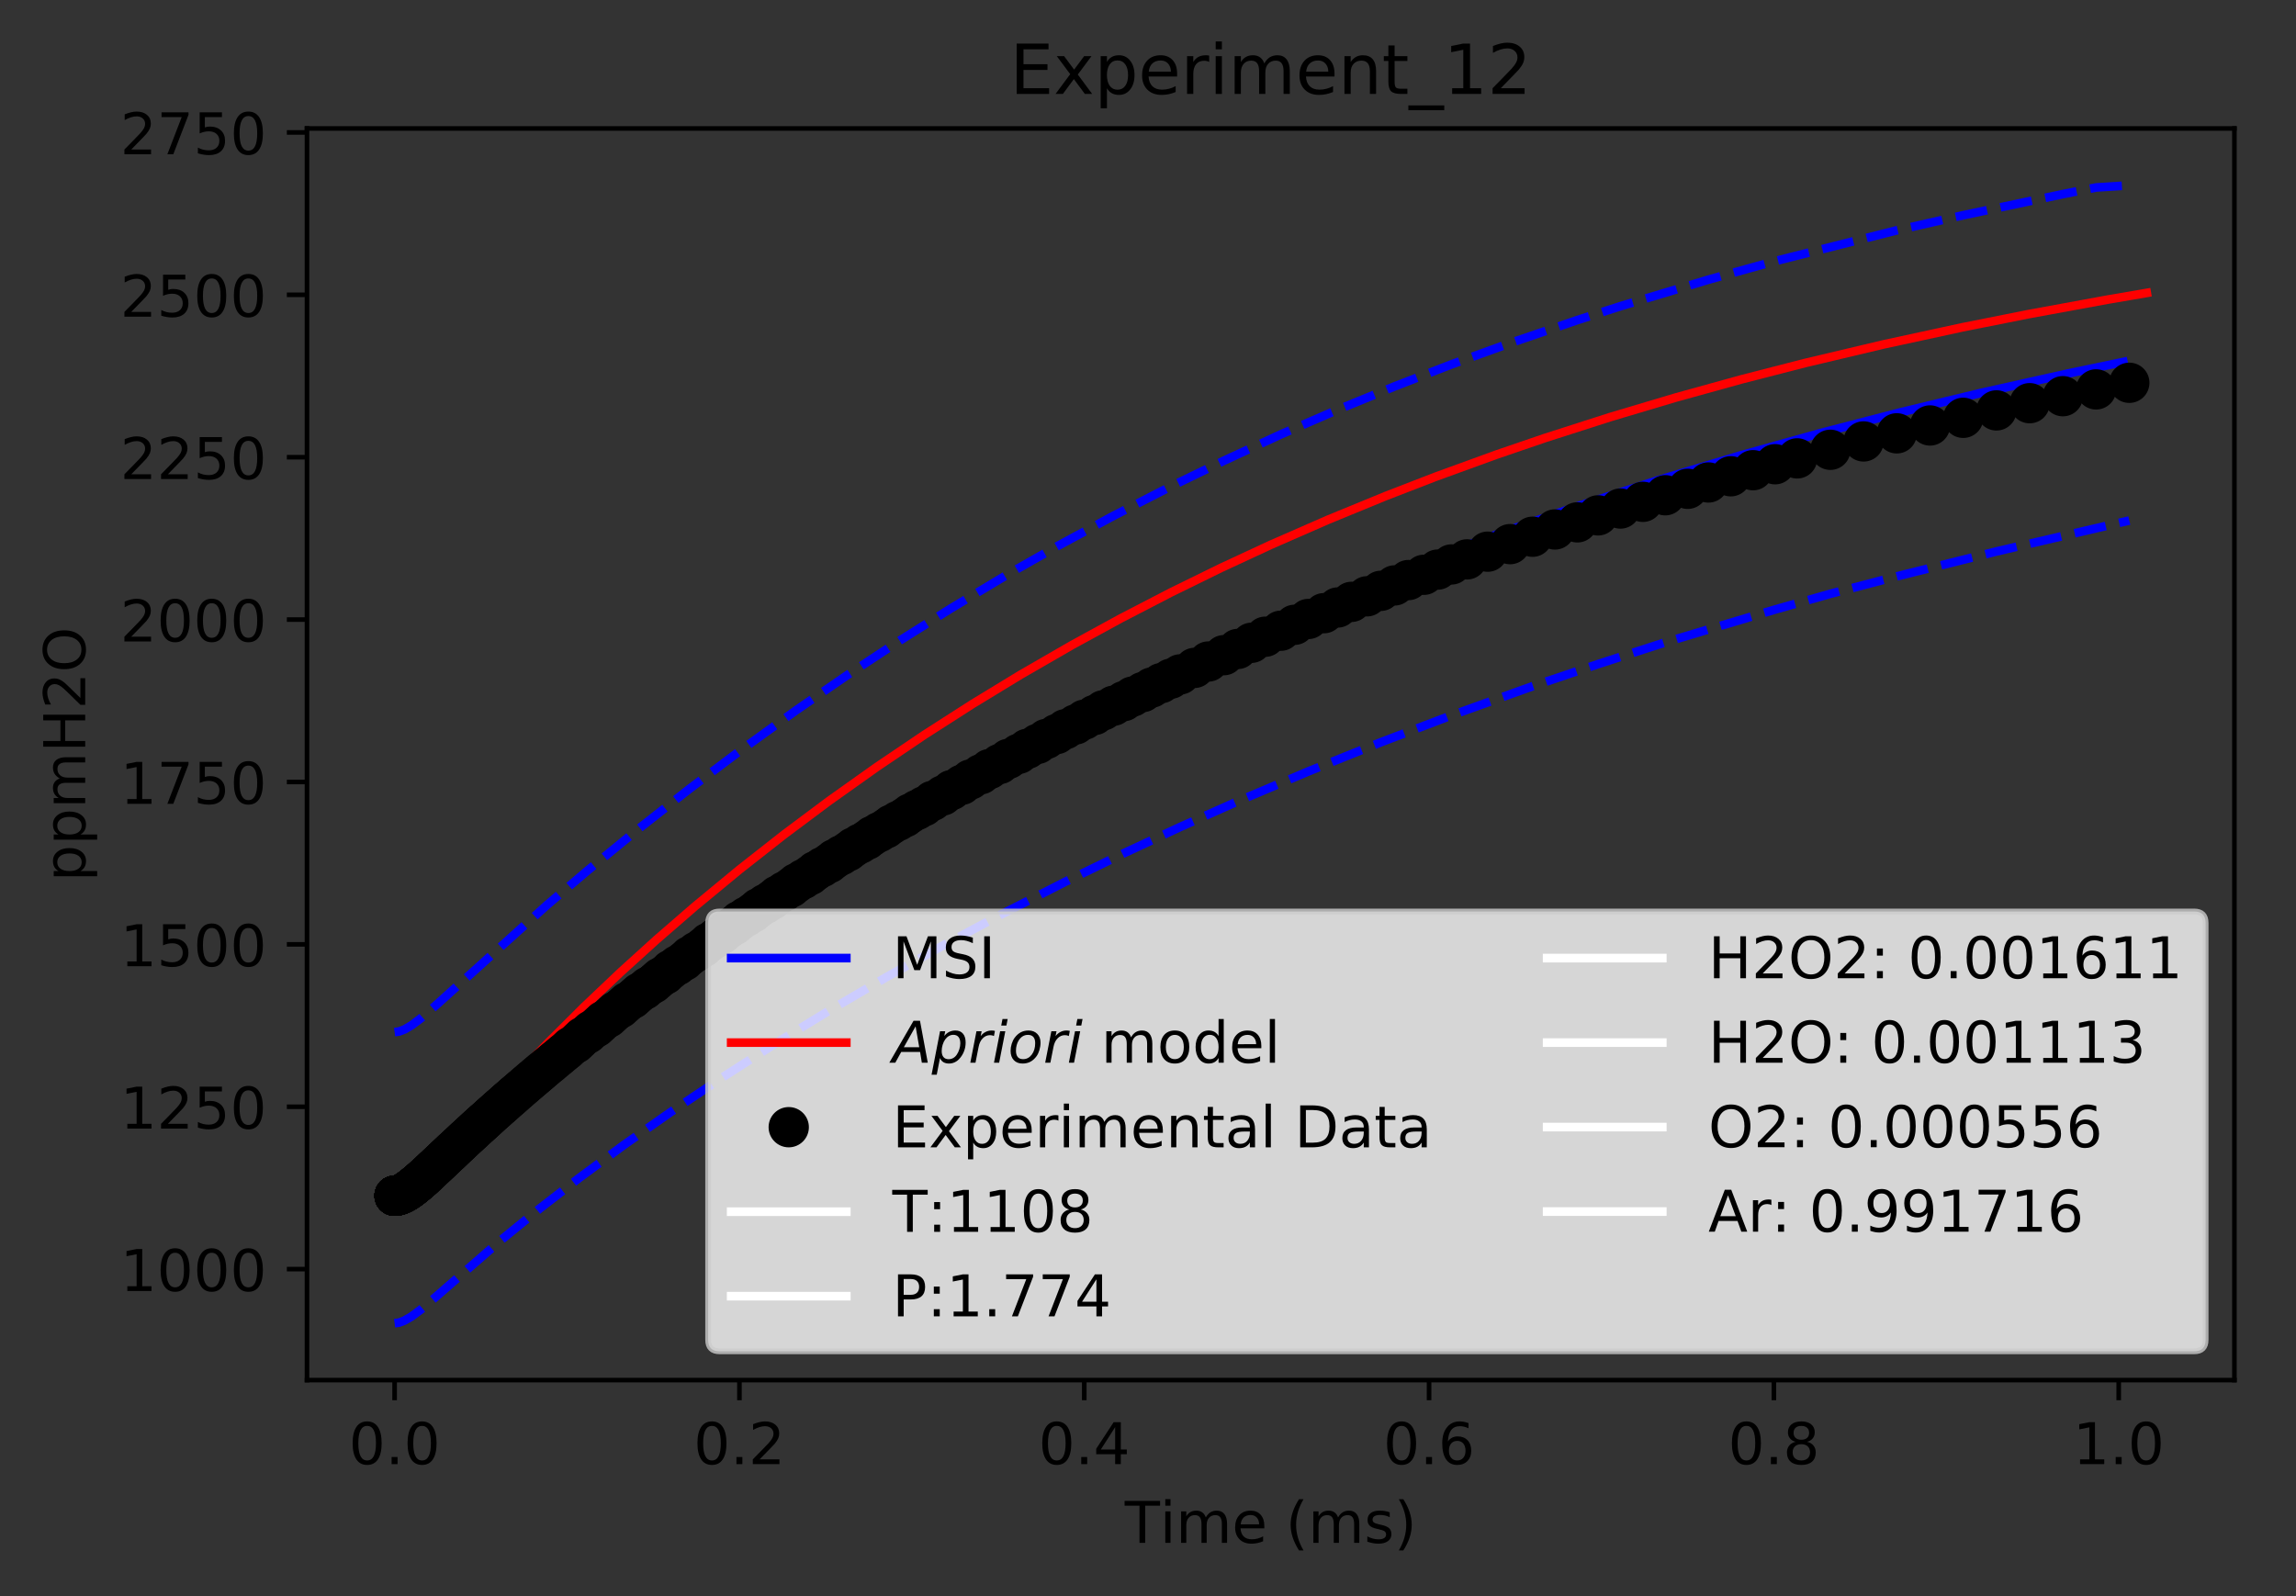 <?xml version="1.0" encoding="utf-8" standalone="no"?>
<!DOCTYPE svg PUBLIC "-//W3C//DTD SVG 1.1//EN"
  "http://www.w3.org/Graphics/SVG/1.1/DTD/svg11.dtd">
<!-- Created with matplotlib (https://matplotlib.org/) -->
<svg height="277.314pt" version="1.1" viewBox="0 0 398.828 277.314" width="398.828pt" xmlns="http://www.w3.org/2000/svg" xmlns:xlink="http://www.w3.org/1999/xlink">
 <rect x="0" y="0" width="398.828" height="277.314" fill="#333333" stroke="none"/>
 <defs>
  <style type="text/css">
*{stroke-linecap:butt;stroke-linejoin:round;}
  </style>
 </defs>
 <g id="figure_1">
  <g id="patch_1">
   <path d="M 0 277.314 
L 398.828 277.314 
L 398.828 0 
L 0 0 
z
" style="fill:none;"/>
  </g>
  <g id="axes_1">
   <g id="patch_2">
    <path d="M 53.328 239.758 
L 388.128 239.758 
L 388.128 22.318 
L 53.328 22.318 
z
" style="fill:none;"/>
   </g>
   <g id="matplotlib.axis_1">
    <g id="xtick_1">
     <g id="line2d_1">
      <defs>
       <path d="M 0 0 
L 0 3.5 
" id="mafab472e78" style="stroke:#000000;stroke-width:0.8;"/>
      </defs>
      <g>
       <use style="stroke:#000000;stroke-width:0.8;" x="68.546" xlink:href="#mafab472e78" y="239.758"/>
      </g>
     </g>
     <g id="text_1">
      <!-- 0.0 -->
      <defs>
       <path d="M 31.781 66.406 
Q 24.172 66.406 20.328 58.906 
Q 16.5 51.422 16.5 36.375 
Q 16.5 21.391 20.328 13.891 
Q 24.172 6.391 31.781 6.391 
Q 39.453 6.391 43.281 13.891 
Q 47.125 21.391 47.125 36.375 
Q 47.125 51.422 43.281 58.906 
Q 39.453 66.406 31.781 66.406 
z
M 31.781 74.219 
Q 44.047 74.219 50.516 64.516 
Q 56.984 54.828 56.984 36.375 
Q 56.984 17.969 50.516 8.266 
Q 44.047 -1.422 31.781 -1.422 
Q 19.531 -1.422 13.062 8.266 
Q 6.594 17.969 6.594 36.375 
Q 6.594 54.828 13.062 64.516 
Q 19.531 74.219 31.781 74.219 
z
" id="DejaVuSans-48"/>
       <path d="M 10.688 12.406 
L 21 12.406 
L 21 0 
L 10.688 0 
z
" id="DejaVuSans-46"/>
      </defs>
      <g transform="translate(60.595 254.357)scale(0.1 -0.1)">
       <use xlink:href="#DejaVuSans-48"/>
       <use x="63.623" xlink:href="#DejaVuSans-46"/>
       <use x="95.41" xlink:href="#DejaVuSans-48"/>
      </g>
     </g>
    </g>
    <g id="xtick_2">
     <g id="line2d_2">
      <g>
       <use style="stroke:#000000;stroke-width:0.8;" x="128.443" xlink:href="#mafab472e78" y="239.758"/>
      </g>
     </g>
     <g id="text_2">
      <!-- 0.2 -->
      <defs>
       <path d="M 19.188 8.297 
L 53.609 8.297 
L 53.609 0 
L 7.328 0 
L 7.328 8.297 
Q 12.938 14.109 22.625 23.891 
Q 32.328 33.688 34.812 36.531 
Q 39.547 41.844 41.422 45.531 
Q 43.312 49.219 43.312 52.781 
Q 43.312 58.594 39.234 62.25 
Q 35.156 65.922 28.609 65.922 
Q 23.969 65.922 18.812 64.312 
Q 13.672 62.703 7.812 59.422 
L 7.812 69.391 
Q 13.766 71.781 18.938 73 
Q 24.125 74.219 28.422 74.219 
Q 39.75 74.219 46.484 68.547 
Q 53.219 62.891 53.219 53.422 
Q 53.219 48.922 51.531 44.891 
Q 49.859 40.875 45.406 35.406 
Q 44.188 33.984 37.641 27.219 
Q 31.109 20.453 19.188 8.297 
z
" id="DejaVuSans-50"/>
      </defs>
      <g transform="translate(120.492 254.357)scale(0.1 -0.1)">
       <use xlink:href="#DejaVuSans-48"/>
       <use x="63.623" xlink:href="#DejaVuSans-46"/>
       <use x="95.41" xlink:href="#DejaVuSans-50"/>
      </g>
     </g>
    </g>
    <g id="xtick_3">
     <g id="line2d_3">
      <g>
       <use style="stroke:#000000;stroke-width:0.8;" x="188.34" xlink:href="#mafab472e78" y="239.758"/>
      </g>
     </g>
     <g id="text_3">
      <!-- 0.4 -->
      <defs>
       <path d="M 37.797 64.312 
L 12.891 25.391 
L 37.797 25.391 
z
M 35.203 72.906 
L 47.609 72.906 
L 47.609 25.391 
L 58.016 25.391 
L 58.016 17.188 
L 47.609 17.188 
L 47.609 0 
L 37.797 0 
L 37.797 17.188 
L 4.891 17.188 
L 4.891 26.703 
z
" id="DejaVuSans-52"/>
      </defs>
      <g transform="translate(180.389 254.357)scale(0.1 -0.1)">
       <use xlink:href="#DejaVuSans-48"/>
       <use x="63.623" xlink:href="#DejaVuSans-46"/>
       <use x="95.41" xlink:href="#DejaVuSans-52"/>
      </g>
     </g>
    </g>
    <g id="xtick_4">
     <g id="line2d_4">
      <g>
       <use style="stroke:#000000;stroke-width:0.8;" x="248.237" xlink:href="#mafab472e78" y="239.758"/>
      </g>
     </g>
     <g id="text_4">
      <!-- 0.6 -->
      <defs>
       <path d="M 33.016 40.375 
Q 26.375 40.375 22.484 35.828 
Q 18.609 31.297 18.609 23.391 
Q 18.609 15.531 22.484 10.953 
Q 26.375 6.391 33.016 6.391 
Q 39.656 6.391 43.531 10.953 
Q 47.406 15.531 47.406 23.391 
Q 47.406 31.297 43.531 35.828 
Q 39.656 40.375 33.016 40.375 
z
M 52.594 71.297 
L 52.594 62.312 
Q 48.875 64.062 45.094 64.984 
Q 41.312 65.922 37.594 65.922 
Q 27.828 65.922 22.672 59.328 
Q 17.531 52.734 16.797 39.406 
Q 19.672 43.656 24.016 45.922 
Q 28.375 48.188 33.594 48.188 
Q 44.578 48.188 50.953 41.516 
Q 57.328 34.859 57.328 23.391 
Q 57.328 12.156 50.688 5.359 
Q 44.047 -1.422 33.016 -1.422 
Q 20.359 -1.422 13.672 8.266 
Q 6.984 17.969 6.984 36.375 
Q 6.984 53.656 15.188 63.938 
Q 23.391 74.219 37.203 74.219 
Q 40.922 74.219 44.703 73.484 
Q 48.484 72.75 52.594 71.297 
z
" id="DejaVuSans-54"/>
      </defs>
      <g transform="translate(240.286 254.357)scale(0.1 -0.1)">
       <use xlink:href="#DejaVuSans-48"/>
       <use x="63.623" xlink:href="#DejaVuSans-46"/>
       <use x="95.41" xlink:href="#DejaVuSans-54"/>
      </g>
     </g>
    </g>
    <g id="xtick_5">
     <g id="line2d_5">
      <g>
       <use style="stroke:#000000;stroke-width:0.8;" x="308.134" xlink:href="#mafab472e78" y="239.758"/>
      </g>
     </g>
     <g id="text_5">
      <!-- 0.8 -->
      <defs>
       <path d="M 31.781 34.625 
Q 24.75 34.625 20.719 30.859 
Q 16.703 27.094 16.703 20.516 
Q 16.703 13.922 20.719 10.156 
Q 24.75 6.391 31.781 6.391 
Q 38.812 6.391 42.859 10.172 
Q 46.922 13.969 46.922 20.516 
Q 46.922 27.094 42.891 30.859 
Q 38.875 34.625 31.781 34.625 
z
M 21.922 38.812 
Q 15.578 40.375 12.031 44.719 
Q 8.5 49.078 8.5 55.328 
Q 8.5 64.062 14.719 69.141 
Q 20.953 74.219 31.781 74.219 
Q 42.672 74.219 48.875 69.141 
Q 55.078 64.062 55.078 55.328 
Q 55.078 49.078 51.531 44.719 
Q 48 40.375 41.703 38.812 
Q 48.828 37.156 52.797 32.312 
Q 56.781 27.484 56.781 20.516 
Q 56.781 9.906 50.312 4.234 
Q 43.844 -1.422 31.781 -1.422 
Q 19.734 -1.422 13.25 4.234 
Q 6.781 9.906 6.781 20.516 
Q 6.781 27.484 10.781 32.312 
Q 14.797 37.156 21.922 38.812 
z
M 18.312 54.391 
Q 18.312 48.734 21.844 45.562 
Q 25.391 42.391 31.781 42.391 
Q 38.141 42.391 41.719 45.562 
Q 45.312 48.734 45.312 54.391 
Q 45.312 60.062 41.719 63.234 
Q 38.141 66.406 31.781 66.406 
Q 25.391 66.406 21.844 63.234 
Q 18.312 60.062 18.312 54.391 
z
" id="DejaVuSans-56"/>
      </defs>
      <g transform="translate(300.183 254.357)scale(0.1 -0.1)">
       <use xlink:href="#DejaVuSans-48"/>
       <use x="63.623" xlink:href="#DejaVuSans-46"/>
       <use x="95.41" xlink:href="#DejaVuSans-56"/>
      </g>
     </g>
    </g>
    <g id="xtick_6">
     <g id="line2d_6">
      <g>
       <use style="stroke:#000000;stroke-width:0.8;" x="368.031" xlink:href="#mafab472e78" y="239.758"/>
      </g>
     </g>
     <g id="text_6">
      <!-- 1.0 -->
      <defs>
       <path d="M 12.406 8.297 
L 28.516 8.297 
L 28.516 63.922 
L 10.984 60.406 
L 10.984 69.391 
L 28.422 72.906 
L 38.281 72.906 
L 38.281 8.297 
L 54.391 8.297 
L 54.391 0 
L 12.406 0 
z
" id="DejaVuSans-49"/>
      </defs>
      <g transform="translate(360.08 254.357)scale(0.1 -0.1)">
       <use xlink:href="#DejaVuSans-49"/>
       <use x="63.623" xlink:href="#DejaVuSans-46"/>
       <use x="95.41" xlink:href="#DejaVuSans-48"/>
      </g>
     </g>
    </g>
    <g id="text_7">
     <!-- Time (ms) -->
     <defs>
      <path d="M -0.297 72.906 
L 61.375 72.906 
L 61.375 64.594 
L 35.5 64.594 
L 35.5 0 
L 25.594 0 
L 25.594 64.594 
L -0.297 64.594 
z
" id="DejaVuSans-84"/>
      <path d="M 9.422 54.688 
L 18.406 54.688 
L 18.406 0 
L 9.422 0 
z
M 9.422 75.984 
L 18.406 75.984 
L 18.406 64.594 
L 9.422 64.594 
z
" id="DejaVuSans-105"/>
      <path d="M 52 44.188 
Q 55.375 50.25 60.062 53.125 
Q 64.75 56 71.094 56 
Q 79.641 56 84.281 50.016 
Q 88.922 44.047 88.922 33.016 
L 88.922 0 
L 79.891 0 
L 79.891 32.719 
Q 79.891 40.578 77.094 44.375 
Q 74.312 48.188 68.609 48.188 
Q 61.625 48.188 57.562 43.547 
Q 53.516 38.922 53.516 30.906 
L 53.516 0 
L 44.484 0 
L 44.484 32.719 
Q 44.484 40.625 41.703 44.406 
Q 38.922 48.188 33.109 48.188 
Q 26.219 48.188 22.156 43.531 
Q 18.109 38.875 18.109 30.906 
L 18.109 0 
L 9.078 0 
L 9.078 54.688 
L 18.109 54.688 
L 18.109 46.188 
Q 21.188 51.219 25.484 53.609 
Q 29.781 56 35.688 56 
Q 41.656 56 45.828 52.969 
Q 50 49.953 52 44.188 
z
" id="DejaVuSans-109"/>
      <path d="M 56.203 29.594 
L 56.203 25.203 
L 14.891 25.203 
Q 15.484 15.922 20.484 11.062 
Q 25.484 6.203 34.422 6.203 
Q 39.594 6.203 44.453 7.469 
Q 49.312 8.734 54.109 11.281 
L 54.109 2.781 
Q 49.266 0.734 44.188 -0.344 
Q 39.109 -1.422 33.891 -1.422 
Q 20.797 -1.422 13.156 6.188 
Q 5.516 13.812 5.516 26.812 
Q 5.516 40.234 12.766 48.109 
Q 20.016 56 32.328 56 
Q 43.359 56 49.781 48.891 
Q 56.203 41.797 56.203 29.594 
z
M 47.219 32.234 
Q 47.125 39.594 43.094 43.984 
Q 39.062 48.391 32.422 48.391 
Q 24.906 48.391 20.391 44.141 
Q 15.875 39.891 15.188 32.172 
z
" id="DejaVuSans-101"/>
      <path id="DejaVuSans-32"/>
      <path d="M 31 75.875 
Q 24.469 64.656 21.281 53.656 
Q 18.109 42.672 18.109 31.391 
Q 18.109 20.125 21.312 9.062 
Q 24.516 -2 31 -13.188 
L 23.188 -13.188 
Q 15.875 -1.703 12.234 9.375 
Q 8.594 20.453 8.594 31.391 
Q 8.594 42.281 12.203 53.312 
Q 15.828 64.359 23.188 75.875 
z
" id="DejaVuSans-40"/>
      <path d="M 44.281 53.078 
L 44.281 44.578 
Q 40.484 46.531 36.375 47.5 
Q 32.281 48.484 27.875 48.484 
Q 21.188 48.484 17.844 46.438 
Q 14.5 44.391 14.5 40.281 
Q 14.5 37.156 16.891 35.375 
Q 19.281 33.594 26.516 31.984 
L 29.594 31.297 
Q 39.156 29.25 43.188 25.516 
Q 47.219 21.781 47.219 15.094 
Q 47.219 7.469 41.188 3.016 
Q 35.156 -1.422 24.609 -1.422 
Q 20.219 -1.422 15.453 -0.562 
Q 10.688 0.297 5.422 2 
L 5.422 11.281 
Q 10.406 8.688 15.234 7.391 
Q 20.062 6.109 24.812 6.109 
Q 31.156 6.109 34.562 8.281 
Q 37.984 10.453 37.984 14.406 
Q 37.984 18.062 35.516 20.016 
Q 33.062 21.969 24.703 23.781 
L 21.578 24.516 
Q 13.234 26.266 9.516 29.906 
Q 5.812 33.547 5.812 39.891 
Q 5.812 47.609 11.281 51.797 
Q 16.75 56 26.812 56 
Q 31.781 56 36.172 55.266 
Q 40.578 54.547 44.281 53.078 
z
" id="DejaVuSans-115"/>
      <path d="M 8.016 75.875 
L 15.828 75.875 
Q 23.141 64.359 26.781 53.312 
Q 30.422 42.281 30.422 31.391 
Q 30.422 20.453 26.781 9.375 
Q 23.141 -1.703 15.828 -13.188 
L 8.016 -13.188 
Q 14.5 -2 17.703 9.062 
Q 20.906 20.125 20.906 31.391 
Q 20.906 42.672 17.703 53.656 
Q 14.5 64.656 8.016 75.875 
z
" id="DejaVuSans-41"/>
     </defs>
     <g transform="translate(195.375 268.035)scale(0.1 -0.1)">
      <use xlink:href="#DejaVuSans-84"/>
      <use x="61.037" xlink:href="#DejaVuSans-105"/>
      <use x="88.82" xlink:href="#DejaVuSans-109"/>
      <use x="186.232" xlink:href="#DejaVuSans-101"/>
      <use x="247.756" xlink:href="#DejaVuSans-32"/>
      <use x="279.543" xlink:href="#DejaVuSans-40"/>
      <use x="318.557" xlink:href="#DejaVuSans-109"/>
      <use x="415.969" xlink:href="#DejaVuSans-115"/>
      <use x="468.068" xlink:href="#DejaVuSans-41"/>
     </g>
    </g>
   </g>
   <g id="matplotlib.axis_2">
    <g id="ytick_1">
     <g id="line2d_7">
      <defs>
       <path d="M 0 0 
L -3.5 0 
" id="m7845ecb6ff" style="stroke:#000000;stroke-width:0.8;"/>
      </defs>
      <g>
       <use style="stroke:#000000;stroke-width:0.8;" x="53.328" xlink:href="#m7845ecb6ff" y="220.479"/>
      </g>
     </g>
     <g id="text_8">
      <!-- 1000 -->
      <g transform="translate(20.878 224.279)scale(0.1 -0.1)">
       <use xlink:href="#DejaVuSans-49"/>
       <use x="63.623" xlink:href="#DejaVuSans-48"/>
       <use x="127.246" xlink:href="#DejaVuSans-48"/>
       <use x="190.869" xlink:href="#DejaVuSans-48"/>
      </g>
     </g>
    </g>
    <g id="ytick_2">
     <g id="line2d_8">
      <g>
       <use style="stroke:#000000;stroke-width:0.8;" x="53.328" xlink:href="#m7845ecb6ff" y="192.269"/>
      </g>
     </g>
     <g id="text_9">
      <!-- 1250 -->
      <defs>
       <path d="M 10.797 72.906 
L 49.516 72.906 
L 49.516 64.594 
L 19.828 64.594 
L 19.828 46.734 
Q 21.969 47.469 24.109 47.828 
Q 26.266 48.188 28.422 48.188 
Q 40.625 48.188 47.75 41.5 
Q 54.891 34.812 54.891 23.391 
Q 54.891 11.625 47.562 5.094 
Q 40.234 -1.422 26.906 -1.422 
Q 22.312 -1.422 17.547 -0.641 
Q 12.797 0.141 7.719 1.703 
L 7.719 11.625 
Q 12.109 9.234 16.797 8.062 
Q 21.484 6.891 26.703 6.891 
Q 35.156 6.891 40.078 11.328 
Q 45.016 15.766 45.016 23.391 
Q 45.016 31 40.078 35.438 
Q 35.156 39.891 26.703 39.891 
Q 22.75 39.891 18.812 39.016 
Q 14.891 38.141 10.797 36.281 
z
" id="DejaVuSans-53"/>
      </defs>
      <g transform="translate(20.878 196.068)scale(0.1 -0.1)">
       <use xlink:href="#DejaVuSans-49"/>
       <use x="63.623" xlink:href="#DejaVuSans-50"/>
       <use x="127.246" xlink:href="#DejaVuSans-53"/>
       <use x="190.869" xlink:href="#DejaVuSans-48"/>
      </g>
     </g>
    </g>
    <g id="ytick_3">
     <g id="line2d_9">
      <g>
       <use style="stroke:#000000;stroke-width:0.8;" x="53.328" xlink:href="#m7845ecb6ff" y="164.058"/>
      </g>
     </g>
     <g id="text_10">
      <!-- 1500 -->
      <g transform="translate(20.878 167.858)scale(0.1 -0.1)">
       <use xlink:href="#DejaVuSans-49"/>
       <use x="63.623" xlink:href="#DejaVuSans-53"/>
       <use x="127.246" xlink:href="#DejaVuSans-48"/>
       <use x="190.869" xlink:href="#DejaVuSans-48"/>
      </g>
     </g>
    </g>
    <g id="ytick_4">
     <g id="line2d_10">
      <g>
       <use style="stroke:#000000;stroke-width:0.8;" x="53.328" xlink:href="#m7845ecb6ff" y="135.848"/>
      </g>
     </g>
     <g id="text_11">
      <!-- 1750 -->
      <defs>
       <path d="M 8.203 72.906 
L 55.078 72.906 
L 55.078 68.703 
L 28.609 0 
L 18.312 0 
L 43.219 64.594 
L 8.203 64.594 
z
" id="DejaVuSans-55"/>
      </defs>
      <g transform="translate(20.878 139.647)scale(0.1 -0.1)">
       <use xlink:href="#DejaVuSans-49"/>
       <use x="63.623" xlink:href="#DejaVuSans-55"/>
       <use x="127.246" xlink:href="#DejaVuSans-53"/>
       <use x="190.869" xlink:href="#DejaVuSans-48"/>
      </g>
     </g>
    </g>
    <g id="ytick_5">
     <g id="line2d_11">
      <g>
       <use style="stroke:#000000;stroke-width:0.8;" x="53.328" xlink:href="#m7845ecb6ff" y="107.637"/>
      </g>
     </g>
     <g id="text_12">
      <!-- 2000 -->
      <g transform="translate(20.878 111.437)scale(0.1 -0.1)">
       <use xlink:href="#DejaVuSans-50"/>
       <use x="63.623" xlink:href="#DejaVuSans-48"/>
       <use x="127.246" xlink:href="#DejaVuSans-48"/>
       <use x="190.869" xlink:href="#DejaVuSans-48"/>
      </g>
     </g>
    </g>
    <g id="ytick_6">
     <g id="line2d_12">
      <g>
       <use style="stroke:#000000;stroke-width:0.8;" x="53.328" xlink:href="#m7845ecb6ff" y="79.427"/>
      </g>
     </g>
     <g id="text_13">
      <!-- 2250 -->
      <g transform="translate(20.878 83.226)scale(0.1 -0.1)">
       <use xlink:href="#DejaVuSans-50"/>
       <use x="63.623" xlink:href="#DejaVuSans-50"/>
       <use x="127.246" xlink:href="#DejaVuSans-53"/>
       <use x="190.869" xlink:href="#DejaVuSans-48"/>
      </g>
     </g>
    </g>
    <g id="ytick_7">
     <g id="line2d_13">
      <g>
       <use style="stroke:#000000;stroke-width:0.8;" x="53.328" xlink:href="#m7845ecb6ff" y="51.216"/>
      </g>
     </g>
     <g id="text_14">
      <!-- 2500 -->
      <g transform="translate(20.878 55.016)scale(0.1 -0.1)">
       <use xlink:href="#DejaVuSans-50"/>
       <use x="63.623" xlink:href="#DejaVuSans-53"/>
       <use x="127.246" xlink:href="#DejaVuSans-48"/>
       <use x="190.869" xlink:href="#DejaVuSans-48"/>
      </g>
     </g>
    </g>
    <g id="ytick_8">
     <g id="line2d_14">
      <g>
       <use style="stroke:#000000;stroke-width:0.8;" x="53.328" xlink:href="#m7845ecb6ff" y="23.006"/>
      </g>
     </g>
     <g id="text_15">
      <!-- 2750 -->
      <g transform="translate(20.878 26.805)scale(0.1 -0.1)">
       <use xlink:href="#DejaVuSans-50"/>
       <use x="63.623" xlink:href="#DejaVuSans-55"/>
       <use x="127.246" xlink:href="#DejaVuSans-53"/>
       <use x="190.869" xlink:href="#DejaVuSans-48"/>
      </g>
     </g>
    </g>
    <g id="text_16">
     <!-- ppmH2O -->
     <defs>
      <path d="M 18.109 8.203 
L 18.109 -20.797 
L 9.078 -20.797 
L 9.078 54.688 
L 18.109 54.688 
L 18.109 46.391 
Q 20.953 51.266 25.266 53.625 
Q 29.594 56 35.594 56 
Q 45.562 56 51.781 48.094 
Q 58.016 40.188 58.016 27.297 
Q 58.016 14.406 51.781 6.484 
Q 45.562 -1.422 35.594 -1.422 
Q 29.594 -1.422 25.266 0.953 
Q 20.953 3.328 18.109 8.203 
z
M 48.688 27.297 
Q 48.688 37.203 44.609 42.844 
Q 40.531 48.484 33.406 48.484 
Q 26.266 48.484 22.188 42.844 
Q 18.109 37.203 18.109 27.297 
Q 18.109 17.391 22.188 11.75 
Q 26.266 6.109 33.406 6.109 
Q 40.531 6.109 44.609 11.75 
Q 48.688 17.391 48.688 27.297 
z
" id="DejaVuSans-112"/>
      <path d="M 9.812 72.906 
L 19.672 72.906 
L 19.672 43.016 
L 55.516 43.016 
L 55.516 72.906 
L 65.375 72.906 
L 65.375 0 
L 55.516 0 
L 55.516 34.719 
L 19.672 34.719 
L 19.672 0 
L 9.812 0 
z
" id="DejaVuSans-72"/>
      <path d="M 39.406 66.219 
Q 28.656 66.219 22.328 58.203 
Q 16.016 50.203 16.016 36.375 
Q 16.016 22.609 22.328 14.594 
Q 28.656 6.594 39.406 6.594 
Q 50.141 6.594 56.422 14.594 
Q 62.703 22.609 62.703 36.375 
Q 62.703 50.203 56.422 58.203 
Q 50.141 66.219 39.406 66.219 
z
M 39.406 74.219 
Q 54.734 74.219 63.906 63.938 
Q 73.094 53.656 73.094 36.375 
Q 73.094 19.141 63.906 8.859 
Q 54.734 -1.422 39.406 -1.422 
Q 24.031 -1.422 14.812 8.828 
Q 5.609 19.094 5.609 36.375 
Q 5.609 53.656 14.812 63.938 
Q 24.031 74.219 39.406 74.219 
z
" id="DejaVuSans-79"/>
     </defs>
     <g transform="translate(14.798 153.134)rotate(-90)scale(0.1 -0.1)">
      <use xlink:href="#DejaVuSans-112"/>
      <use x="63.477" xlink:href="#DejaVuSans-112"/>
      <use x="126.953" xlink:href="#DejaVuSans-109"/>
      <use x="224.365" xlink:href="#DejaVuSans-72"/>
      <use x="299.561" xlink:href="#DejaVuSans-50"/>
      <use x="363.184" xlink:href="#DejaVuSans-79"/>
     </g>
    </g>
   </g>
   <g id="line2d_15">
    <path clip-path="url(#pbc04eecfc3)" d="M 68.546 207.097 
L 69.234 207.011 
L 70.21 206.652 
L 71.435 205.935 
L 73.149 204.638 
L 75.846 202.28 
L 89.874 189.677 
L 96.697 183.942 
L 104.113 177.978 
L 111.893 171.986 
L 120.646 165.534 
L 129.398 159.364 
L 137.689 153.761 
L 146.49 148.055 
L 155.292 142.588 
L 164.093 137.348 
L 174.362 131.512 
L 183.908 126.343 
L 194.962 120.651 
L 206.017 115.261 
L 217.421 110.003 
L 227.956 105.406 
L 238.982 100.849 
L 250.249 96.448 
L 260.154 92.784 
L 274.149 87.915 
L 288.144 83.386 
L 302.139 79.176 
L 316.134 75.264 
L 330.129 71.63 
L 344.124 68.256 
L 359.185 64.894 
L 368.846 62.876 
L 368.846 62.876 
" style="fill:none;stroke:#0000ff;stroke-linecap:square;stroke-width:1.5;"/>
   </g>
   <g id="line2d_16">
    <path clip-path="url(#pbc04eecfc3)" d="M 68.546 207.097 
L 69.399 206.992 
L 70.424 206.626 
L 71.556 205.987 
L 72.971 204.929 
L 74.745 203.321 
L 77.316 200.66 
L 82.243 195.158 
L 89.325 187.323 
L 95.127 181.232 
L 101.435 174.94 
L 107.799 168.902 
L 114.066 163.223 
L 120.714 157.462 
L 128.469 151.056 
L 136.225 144.963 
L 143.981 139.163 
L 152.305 133.244 
L 160.638 127.617 
L 168.972 122.275 
L 177.306 117.202 
L 186.25 112.042 
L 194.777 107.384 
L 203.439 102.9 
L 212.102 98.653 
L 220.764 94.633 
L 230.688 90.29 
L 240.679 86.186 
L 249.383 82.819 
L 259.914 78.988 
L 268.34 76.105 
L 279.731 72.45 
L 291.122 69.055 
L 302.513 65.903 
L 313.465 63.086 
L 327.159 59.838 
L 340.853 56.869 
L 352.291 54.588 
L 366.037 52.064 
L 372.91 50.886 
L 372.91 50.886 
" style="fill:none;stroke:#ff0000;stroke-linecap:square;stroke-width:1.5;"/>
   </g>
   <g id="line2d_17">
    <defs>
     <path d="M 0 3 
C 0.796 3 1.559 2.684 2.121 2.121 
C 2.684 1.559 3 0.796 3 0 
C 3 -0.796 2.684 -1.559 2.121 -2.121 
C 1.559 -2.684 0.796 -3 0 -3 
C -0.796 -3 -1.559 -2.684 -2.121 -2.121 
C -2.684 -1.559 -3 -0.796 -3 0 
C -3 0.796 -2.684 1.559 -2.121 2.121 
C -1.559 2.684 -0.796 3 0 3 
z
" id="m8e1564fdb0" style="stroke:#000000;"/>
    </defs>
    <g clip-path="url(#pbc04eecfc3)">
     <use style="stroke:#000000;" x="68.546" xlink:href="#m8e1564fdb0" y="207.725"/>
     <use style="stroke:#000000;" x="68.546" xlink:href="#m8e1564fdb0" y="207.725"/>
     <use style="stroke:#000000;" x="68.546" xlink:href="#m8e1564fdb0" y="207.725"/>
     <use style="stroke:#000000;" x="68.546" xlink:href="#m8e1564fdb0" y="207.725"/>
     <use style="stroke:#000000;" x="68.546" xlink:href="#m8e1564fdb0" y="207.725"/>
     <use style="stroke:#000000;" x="68.547" xlink:href="#m8e1564fdb0" y="207.725"/>
     <use style="stroke:#000000;" x="68.547" xlink:href="#m8e1564fdb0" y="207.725"/>
     <use style="stroke:#000000;" x="68.547" xlink:href="#m8e1564fdb0" y="207.725"/>
     <use style="stroke:#000000;" x="68.547" xlink:href="#m8e1564fdb0" y="207.725"/>
     <use style="stroke:#000000;" x="68.548" xlink:href="#m8e1564fdb0" y="207.725"/>
     <use style="stroke:#000000;" x="68.55" xlink:href="#m8e1564fdb0" y="207.725"/>
     <use style="stroke:#000000;" x="68.551" xlink:href="#m8e1564fdb0" y="207.725"/>
     <use style="stroke:#000000;" x="68.553" xlink:href="#m8e1564fdb0" y="207.725"/>
     <use style="stroke:#000000;" x="68.554" xlink:href="#m8e1564fdb0" y="207.725"/>
     <use style="stroke:#000000;" x="68.556" xlink:href="#m8e1564fdb0" y="207.725"/>
     <use style="stroke:#000000;" x="68.558" xlink:href="#m8e1564fdb0" y="207.725"/>
     <use style="stroke:#000000;" x="68.56" xlink:href="#m8e1564fdb0" y="207.725"/>
     <use style="stroke:#000000;" x="68.562" xlink:href="#m8e1564fdb0" y="207.725"/>
     <use style="stroke:#000000;" x="68.565" xlink:href="#m8e1564fdb0" y="207.725"/>
     <use style="stroke:#000000;" x="68.567" xlink:href="#m8e1564fdb0" y="207.725"/>
     <use style="stroke:#000000;" x="68.57" xlink:href="#m8e1564fdb0" y="207.725"/>
     <use style="stroke:#000000;" x="68.575" xlink:href="#m8e1564fdb0" y="207.725"/>
     <use style="stroke:#000000;" x="68.582" xlink:href="#m8e1564fdb0" y="207.725"/>
     <use style="stroke:#000000;" x="68.589" xlink:href="#m8e1564fdb0" y="207.725"/>
     <use style="stroke:#000000;" x="68.597" xlink:href="#m8e1564fdb0" y="207.725"/>
     <use style="stroke:#000000;" x="68.61" xlink:href="#m8e1564fdb0" y="207.724"/>
     <use style="stroke:#000000;" x="68.624" xlink:href="#m8e1564fdb0" y="207.724"/>
     <use style="stroke:#000000;" x="68.638" xlink:href="#m8e1564fdb0" y="207.723"/>
     <use style="stroke:#000000;" x="68.651" xlink:href="#m8e1564fdb0" y="207.723"/>
     <use style="stroke:#000000;" x="68.665" xlink:href="#m8e1564fdb0" y="207.722"/>
     <use style="stroke:#000000;" x="68.686" xlink:href="#m8e1564fdb0" y="207.72"/>
     <use style="stroke:#000000;" x="68.707" xlink:href="#m8e1564fdb0" y="207.719"/>
     <use style="stroke:#000000;" x="68.727" xlink:href="#m8e1564fdb0" y="207.717"/>
     <use style="stroke:#000000;" x="68.748" xlink:href="#m8e1564fdb0" y="207.716"/>
     <use style="stroke:#000000;" x="68.769" xlink:href="#m8e1564fdb0" y="207.714"/>
     <use style="stroke:#000000;" x="68.801" xlink:href="#m8e1564fdb0" y="207.71"/>
     <use style="stroke:#000000;" x="68.852" xlink:href="#m8e1564fdb0" y="207.703"/>
     <use style="stroke:#000000;" x="68.885" xlink:href="#m8e1564fdb0" y="207.699"/>
     <use style="stroke:#000000;" x="68.918" xlink:href="#m8e1564fdb0" y="207.693"/>
     <use style="stroke:#000000;" x="68.948" xlink:href="#m8e1564fdb0" y="207.688"/>
     <use style="stroke:#000000;" x="68.981" xlink:href="#m8e1564fdb0" y="207.682"/>
     <use style="stroke:#000000;" x="69.014" xlink:href="#m8e1564fdb0" y="207.675"/>
     <use style="stroke:#000000;" x="69.043" xlink:href="#m8e1564fdb0" y="207.668"/>
     <use style="stroke:#000000;" x="69.076" xlink:href="#m8e1564fdb0" y="207.662"/>
     <use style="stroke:#000000;" x="69.136" xlink:href="#m8e1564fdb0" y="207.647"/>
     <use style="stroke:#000000;" x="69.196" xlink:href="#m8e1564fdb0" y="207.632"/>
     <use style="stroke:#000000;" x="69.253" xlink:href="#m8e1564fdb0" y="207.615"/>
     <use style="stroke:#000000;" x="69.313" xlink:href="#m8e1564fdb0" y="207.597"/>
     <use style="stroke:#000000;" x="69.373" xlink:href="#m8e1564fdb0" y="207.578"/>
     <use style="stroke:#000000;" x="69.43" xlink:href="#m8e1564fdb0" y="207.558"/>
     <use style="stroke:#000000;" x="69.49" xlink:href="#m8e1564fdb0" y="207.536"/>
     <use style="stroke:#000000;" x="69.58" xlink:href="#m8e1564fdb0" y="207.503"/>
     <use style="stroke:#000000;" x="69.669" xlink:href="#m8e1564fdb0" y="207.465"/>
     <use style="stroke:#000000;" x="69.759" xlink:href="#m8e1564fdb0" y="207.427"/>
     <use style="stroke:#000000;" x="69.846" xlink:href="#m8e1564fdb0" y="207.385"/>
     <use style="stroke:#000000;" x="69.936" xlink:href="#m8e1564fdb0" y="207.342"/>
     <use style="stroke:#000000;" x="70.026" xlink:href="#m8e1564fdb0" y="207.297"/>
     <use style="stroke:#000000;" x="70.116" xlink:href="#m8e1564fdb0" y="207.25"/>
     <use style="stroke:#000000;" x="70.205" xlink:href="#m8e1564fdb0" y="207.201"/>
     <use style="stroke:#000000;" x="70.292" xlink:href="#m8e1564fdb0" y="207.151"/>
     <use style="stroke:#000000;" x="70.382" xlink:href="#m8e1564fdb0" y="207.099"/>
     <use style="stroke:#000000;" x="70.472" xlink:href="#m8e1564fdb0" y="207.044"/>
     <use style="stroke:#000000;" x="70.562" xlink:href="#m8e1564fdb0" y="206.989"/>
     <use style="stroke:#000000;" x="70.652" xlink:href="#m8e1564fdb0" y="206.933"/>
     <use style="stroke:#000000;" x="70.742" xlink:href="#m8e1564fdb0" y="206.875"/>
     <use style="stroke:#000000;" x="70.828" xlink:href="#m8e1564fdb0" y="206.815"/>
     <use style="stroke:#000000;" x="70.918" xlink:href="#m8e1564fdb0" y="206.754"/>
     <use style="stroke:#000000;" x="71.008" xlink:href="#m8e1564fdb0" y="206.692"/>
     <use style="stroke:#000000;" x="71.098" xlink:href="#m8e1564fdb0" y="206.629"/>
     <use style="stroke:#000000;" x="71.188" xlink:href="#m8e1564fdb0" y="206.566"/>
     <use style="stroke:#000000;" x="71.275" xlink:href="#m8e1564fdb0" y="206.501"/>
     <use style="stroke:#000000;" x="71.364" xlink:href="#m8e1564fdb0" y="206.434"/>
     <use style="stroke:#000000;" x="71.454" xlink:href="#m8e1564fdb0" y="206.367"/>
     <use style="stroke:#000000;" x="71.541" xlink:href="#m8e1564fdb0" y="206.299"/>
     <use style="stroke:#000000;" x="71.631" xlink:href="#m8e1564fdb0" y="206.23"/>
     <use style="stroke:#000000;" x="71.721" xlink:href="#m8e1564fdb0" y="206.16"/>
     <use style="stroke:#000000;" x="71.811" xlink:href="#m8e1564fdb0" y="206.09"/>
     <use style="stroke:#000000;" x="71.901" xlink:href="#m8e1564fdb0" y="206.019"/>
     <use style="stroke:#000000;" x="71.99" xlink:href="#m8e1564fdb0" y="205.946"/>
     <use style="stroke:#000000;" x="72.08" xlink:href="#m8e1564fdb0" y="205.873"/>
     <use style="stroke:#000000;" x="72.17" xlink:href="#m8e1564fdb0" y="205.8"/>
     <use style="stroke:#000000;" x="72.26" xlink:href="#m8e1564fdb0" y="205.726"/>
     <use style="stroke:#000000;" x="72.35" xlink:href="#m8e1564fdb0" y="205.652"/>
     <use style="stroke:#000000;" x="72.44" xlink:href="#m8e1564fdb0" y="205.576"/>
     <use style="stroke:#000000;" x="72.529" xlink:href="#m8e1564fdb0" y="205.501"/>
     <use style="stroke:#000000;" x="72.619" xlink:href="#m8e1564fdb0" y="205.425"/>
     <use style="stroke:#000000;" x="72.709" xlink:href="#m8e1564fdb0" y="205.348"/>
     <use style="stroke:#000000;" x="72.799" xlink:href="#m8e1564fdb0" y="205.271"/>
     <use style="stroke:#000000;" x="72.889" xlink:href="#m8e1564fdb0" y="205.193"/>
     <use style="stroke:#000000;" x="72.979" xlink:href="#m8e1564fdb0" y="205.115"/>
     <use style="stroke:#000000;" x="73.069" xlink:href="#m8e1564fdb0" y="205.037"/>
     <use style="stroke:#000000;" x="73.158" xlink:href="#m8e1564fdb0" y="204.958"/>
     <use style="stroke:#000000;" x="73.248" xlink:href="#m8e1564fdb0" y="204.879"/>
     <use style="stroke:#000000;" x="73.338" xlink:href="#m8e1564fdb0" y="204.799"/>
     <use style="stroke:#000000;" x="73.428" xlink:href="#m8e1564fdb0" y="204.719"/>
     <use style="stroke:#000000;" x="73.518" xlink:href="#m8e1564fdb0" y="204.639"/>
     <use style="stroke:#000000;" x="73.608" xlink:href="#m8e1564fdb0" y="204.559"/>
     <use style="stroke:#000000;" x="73.697" xlink:href="#m8e1564fdb0" y="204.477"/>
     <use style="stroke:#000000;" x="73.787" xlink:href="#m8e1564fdb0" y="204.397"/>
     <use style="stroke:#000000;" x="73.877" xlink:href="#m8e1564fdb0" y="204.316"/>
     <use style="stroke:#000000;" x="73.997" xlink:href="#m8e1564fdb0" y="204.193"/>
     <use style="stroke:#000000;" x="74.147" xlink:href="#m8e1564fdb0" y="204.07"/>
     <use style="stroke:#000000;" x="74.266" xlink:href="#m8e1564fdb0" y="203.947"/>
     <use style="stroke:#000000;" x="74.416" xlink:href="#m8e1564fdb0" y="203.823"/>
     <use style="stroke:#000000;" x="74.536" xlink:href="#m8e1564fdb0" y="203.699"/>
     <use style="stroke:#000000;" x="74.686" xlink:href="#m8e1564fdb0" y="203.573"/>
     <use style="stroke:#000000;" x="74.806" xlink:href="#m8e1564fdb0" y="203.449"/>
     <use style="stroke:#000000;" x="74.925" xlink:href="#m8e1564fdb0" y="203.324"/>
     <use style="stroke:#000000;" x="75.075" xlink:href="#m8e1564fdb0" y="203.199"/>
     <use style="stroke:#000000;" x="75.195" xlink:href="#m8e1564fdb0" y="203.072"/>
     <use style="stroke:#000000;" x="75.345" xlink:href="#m8e1564fdb0" y="202.947"/>
     <use style="stroke:#000000;" x="75.464" xlink:href="#m8e1564fdb0" y="202.821"/>
     <use style="stroke:#000000;" x="75.614" xlink:href="#m8e1564fdb0" y="202.694"/>
     <use style="stroke:#000000;" x="75.734" xlink:href="#m8e1564fdb0" y="202.568"/>
     <use style="stroke:#000000;" x="75.884" xlink:href="#m8e1564fdb0" y="202.442"/>
     <use style="stroke:#000000;" x="76.003" xlink:href="#m8e1564fdb0" y="202.315"/>
     <use style="stroke:#000000;" x="76.153" xlink:href="#m8e1564fdb0" y="202.189"/>
     <use style="stroke:#000000;" x="76.273" xlink:href="#m8e1564fdb0" y="202.062"/>
     <use style="stroke:#000000;" x="76.423" xlink:href="#m8e1564fdb0" y="201.935"/>
     <use style="stroke:#000000;" x="76.543" xlink:href="#m8e1564fdb0" y="201.809"/>
     <use style="stroke:#000000;" x="76.692" xlink:href="#m8e1564fdb0" y="201.682"/>
     <use style="stroke:#000000;" x="76.812" xlink:href="#m8e1564fdb0" y="201.555"/>
     <use style="stroke:#000000;" x="76.962" xlink:href="#m8e1564fdb0" y="201.428"/>
     <use style="stroke:#000000;" x="77.082" xlink:href="#m8e1564fdb0" y="201.302"/>
     <use style="stroke:#000000;" x="77.231" xlink:href="#m8e1564fdb0" y="201.174"/>
     <use style="stroke:#000000;" x="77.351" xlink:href="#m8e1564fdb0" y="201.048"/>
     <use style="stroke:#000000;" x="77.501" xlink:href="#m8e1564fdb0" y="200.921"/>
     <use style="stroke:#000000;" x="77.621" xlink:href="#m8e1564fdb0" y="200.794"/>
     <use style="stroke:#000000;" x="77.77" xlink:href="#m8e1564fdb0" y="200.668"/>
     <use style="stroke:#000000;" x="77.89" xlink:href="#m8e1564fdb0" y="200.541"/>
     <use style="stroke:#000000;" x="78.04" xlink:href="#m8e1564fdb0" y="200.415"/>
     <use style="stroke:#000000;" x="78.16" xlink:href="#m8e1564fdb0" y="200.287"/>
     <use style="stroke:#000000;" x="78.31" xlink:href="#m8e1564fdb0" y="200.161"/>
     <use style="stroke:#000000;" x="78.429" xlink:href="#m8e1564fdb0" y="200.035"/>
     <use style="stroke:#000000;" x="78.549" xlink:href="#m8e1564fdb0" y="199.908"/>
     <use style="stroke:#000000;" x="78.699" xlink:href="#m8e1564fdb0" y="199.783"/>
     <use style="stroke:#000000;" x="78.819" xlink:href="#m8e1564fdb0" y="199.657"/>
     <use style="stroke:#000000;" x="78.968" xlink:href="#m8e1564fdb0" y="199.53"/>
     <use style="stroke:#000000;" x="79.178" xlink:href="#m8e1564fdb0" y="199.342"/>
     <use style="stroke:#000000;" x="79.358" xlink:href="#m8e1564fdb0" y="199.152"/>
     <use style="stroke:#000000;" x="79.567" xlink:href="#m8e1564fdb0" y="198.964"/>
     <use style="stroke:#000000;" x="79.777" xlink:href="#m8e1564fdb0" y="198.775"/>
     <use style="stroke:#000000;" x="79.987" xlink:href="#m8e1564fdb0" y="198.588"/>
     <use style="stroke:#000000;" x="80.166" xlink:href="#m8e1564fdb0" y="198.4"/>
     <use style="stroke:#000000;" x="80.376" xlink:href="#m8e1564fdb0" y="198.212"/>
     <use style="stroke:#000000;" x="80.586" xlink:href="#m8e1564fdb0" y="198.025"/>
     <use style="stroke:#000000;" x="80.765" xlink:href="#m8e1564fdb0" y="197.838"/>
     <use style="stroke:#000000;" x="80.975" xlink:href="#m8e1564fdb0" y="197.65"/>
     <use style="stroke:#000000;" x="81.185" xlink:href="#m8e1564fdb0" y="197.464"/>
     <use style="stroke:#000000;" x="81.394" xlink:href="#m8e1564fdb0" y="197.278"/>
     <use style="stroke:#000000;" x="81.574" xlink:href="#m8e1564fdb0" y="197.092"/>
     <use style="stroke:#000000;" x="81.784" xlink:href="#m8e1564fdb0" y="196.906"/>
     <use style="stroke:#000000;" x="81.993" xlink:href="#m8e1564fdb0" y="196.721"/>
     <use style="stroke:#000000;" x="82.203" xlink:href="#m8e1564fdb0" y="196.535"/>
     <use style="stroke:#000000;" x="82.383" xlink:href="#m8e1564fdb0" y="196.35"/>
     <use style="stroke:#000000;" x="82.592" xlink:href="#m8e1564fdb0" y="196.165"/>
     <use style="stroke:#000000;" x="82.802" xlink:href="#m8e1564fdb0" y="195.981"/>
     <use style="stroke:#000000;" x="82.981" xlink:href="#m8e1564fdb0" y="195.797"/>
     <use style="stroke:#000000;" x="83.191" xlink:href="#m8e1564fdb0" y="195.614"/>
     <use style="stroke:#000000;" x="83.401" xlink:href="#m8e1564fdb0" y="195.43"/>
     <use style="stroke:#000000;" x="83.61" xlink:href="#m8e1564fdb0" y="195.247"/>
     <use style="stroke:#000000;" x="83.79" xlink:href="#m8e1564fdb0" y="195.064"/>
     <use style="stroke:#000000;" x="84" xlink:href="#m8e1564fdb0" y="194.881"/>
     <use style="stroke:#000000;" x="84.209" xlink:href="#m8e1564fdb0" y="194.698"/>
     <use style="stroke:#000000;" x="84.419" xlink:href="#m8e1564fdb0" y="194.517"/>
     <use style="stroke:#000000;" x="84.719" xlink:href="#m8e1564fdb0" y="194.24"/>
     <use style="stroke:#000000;" x="85.018" xlink:href="#m8e1564fdb0" y="193.965"/>
     <use style="stroke:#000000;" x="85.317" xlink:href="#m8e1564fdb0" y="193.69"/>
     <use style="stroke:#000000;" x="85.617" xlink:href="#m8e1564fdb0" y="193.415"/>
     <use style="stroke:#000000;" x="85.946" xlink:href="#m8e1564fdb0" y="193.142"/>
     <use style="stroke:#000000;" x="86.246" xlink:href="#m8e1564fdb0" y="192.869"/>
     <use style="stroke:#000000;" x="86.545" xlink:href="#m8e1564fdb0" y="192.596"/>
     <use style="stroke:#000000;" x="86.845" xlink:href="#m8e1564fdb0" y="192.325"/>
     <use style="stroke:#000000;" x="87.174" xlink:href="#m8e1564fdb0" y="192.053"/>
     <use style="stroke:#000000;" x="87.474" xlink:href="#m8e1564fdb0" y="191.784"/>
     <use style="stroke:#000000;" x="87.773" xlink:href="#m8e1564fdb0" y="191.513"/>
     <use style="stroke:#000000;" x="88.073" xlink:href="#m8e1564fdb0" y="191.244"/>
     <use style="stroke:#000000;" x="88.372" xlink:href="#m8e1564fdb0" y="190.976"/>
     <use style="stroke:#000000;" x="88.702" xlink:href="#m8e1564fdb0" y="190.707"/>
     <use style="stroke:#000000;" x="89.001" xlink:href="#m8e1564fdb0" y="190.44"/>
     <use style="stroke:#000000;" x="89.301" xlink:href="#m8e1564fdb0" y="190.173"/>
     <use style="stroke:#000000;" x="89.6" xlink:href="#m8e1564fdb0" y="189.907"/>
     <use style="stroke:#000000;" x="90.079" xlink:href="#m8e1564fdb0" y="189.504"/>
     <use style="stroke:#000000;" x="90.529" xlink:href="#m8e1564fdb0" y="189.104"/>
     <use style="stroke:#000000;" x="91.008" xlink:href="#m8e1564fdb0" y="188.704"/>
     <use style="stroke:#000000;" x="91.457" xlink:href="#m8e1564fdb0" y="188.306"/>
     <use style="stroke:#000000;" x="91.936" xlink:href="#m8e1564fdb0" y="187.909"/>
     <use style="stroke:#000000;" x="92.385" xlink:href="#m8e1564fdb0" y="187.513"/>
     <use style="stroke:#000000;" x="92.865" xlink:href="#m8e1564fdb0" y="187.119"/>
     <use style="stroke:#000000;" x="93.314" xlink:href="#m8e1564fdb0" y="186.725"/>
     <use style="stroke:#000000;" x="93.793" xlink:href="#m8e1564fdb0" y="186.333"/>
     <use style="stroke:#000000;" x="94.242" xlink:href="#m8e1564fdb0" y="185.943"/>
     <use style="stroke:#000000;" x="94.961" xlink:href="#m8e1564fdb0" y="185.351"/>
     <use style="stroke:#000000;" x="95.68" xlink:href="#m8e1564fdb0" y="184.762"/>
     <use style="stroke:#000000;" x="96.368" xlink:href="#m8e1564fdb0" y="184.175"/>
     <use style="stroke:#000000;" x="97.087" xlink:href="#m8e1564fdb0" y="183.591"/>
     <use style="stroke:#000000;" x="97.776" xlink:href="#m8e1564fdb0" y="183.01"/>
     <use style="stroke:#000000;" x="98.495" xlink:href="#m8e1564fdb0" y="182.432"/>
     <use style="stroke:#000000;" x="99.094" xlink:href="#m8e1564fdb0" y="181.857"/>
     <use style="stroke:#000000;" x="99.992" xlink:href="#m8e1564fdb0" y="181.284"/>
     <use style="stroke:#000000;" x="100.591" xlink:href="#m8e1564fdb0" y="180.714"/>
     <use style="stroke:#000000;" x="101.19" xlink:href="#m8e1564fdb0" y="180.146"/>
     <use style="stroke:#000000;" x="102.089" xlink:href="#m8e1564fdb0" y="179.582"/>
     <use style="stroke:#000000;" x="102.688" xlink:href="#m8e1564fdb0" y="179.019"/>
     <use style="stroke:#000000;" x="103.586" xlink:href="#m8e1564fdb0" y="178.459"/>
     <use style="stroke:#000000;" x="104.185" xlink:href="#m8e1564fdb0" y="177.902"/>
     <use style="stroke:#000000;" x="104.784" xlink:href="#m8e1564fdb0" y="177.347"/>
     <use style="stroke:#000000;" x="105.682" xlink:href="#m8e1564fdb0" y="176.795"/>
     <use style="stroke:#000000;" x="106.281" xlink:href="#m8e1564fdb0" y="176.244"/>
     <use style="stroke:#000000;" x="106.88" xlink:href="#m8e1564fdb0" y="175.697"/>
     <use style="stroke:#000000;" x="107.779" xlink:href="#m8e1564fdb0" y="175.152"/>
     <use style="stroke:#000000;" x="108.378" xlink:href="#m8e1564fdb0" y="174.609"/>
     <use style="stroke:#000000;" x="108.977" xlink:href="#m8e1564fdb0" y="174.069"/>
     <use style="stroke:#000000;" x="109.875" xlink:href="#m8e1564fdb0" y="173.53"/>
     <use style="stroke:#000000;" x="110.474" xlink:href="#m8e1564fdb0" y="172.994"/>
     <use style="stroke:#000000;" x="111.073" xlink:href="#m8e1564fdb0" y="172.461"/>
     <use style="stroke:#000000;" x="111.972" xlink:href="#m8e1564fdb0" y="171.929"/>
     <use style="stroke:#000000;" x="112.571" xlink:href="#m8e1564fdb0" y="171.4"/>
     <use style="stroke:#000000;" x="113.469" xlink:href="#m8e1564fdb0" y="170.873"/>
     <use style="stroke:#000000;" x="114.068" xlink:href="#m8e1564fdb0" y="170.348"/>
     <use style="stroke:#000000;" x="114.667" xlink:href="#m8e1564fdb0" y="169.825"/>
     <use style="stroke:#000000;" x="115.565" xlink:href="#m8e1564fdb0" y="169.304"/>
     <use style="stroke:#000000;" x="116.464" xlink:href="#m8e1564fdb0" y="168.502"/>
     <use style="stroke:#000000;" x="117.662" xlink:href="#m8e1564fdb0" y="167.704"/>
     <use style="stroke:#000000;" x="118.86" xlink:href="#m8e1564fdb0" y="166.911"/>
     <use style="stroke:#000000;" x="119.758" xlink:href="#m8e1564fdb0" y="166.123"/>
     <use style="stroke:#000000;" x="120.956" xlink:href="#m8e1564fdb0" y="165.34"/>
     <use style="stroke:#000000;" x="122.154" xlink:href="#m8e1564fdb0" y="164.563"/>
     <use style="stroke:#000000;" x="123.053" xlink:href="#m8e1564fdb0" y="163.79"/>
     <use style="stroke:#000000;" x="124.251" xlink:href="#m8e1564fdb0" y="163.021"/>
     <use style="stroke:#000000;" x="125.448" xlink:href="#m8e1564fdb0" y="162.257"/>
     <use style="stroke:#000000;" x="126.347" xlink:href="#m8e1564fdb0" y="161.498"/>
     <use style="stroke:#000000;" x="127.545" xlink:href="#m8e1564fdb0" y="160.744"/>
     <use style="stroke:#000000;" x="128.443" xlink:href="#m8e1564fdb0" y="159.994"/>
     <use style="stroke:#000000;" x="129.641" xlink:href="#m8e1564fdb0" y="159.249"/>
     <use style="stroke:#000000;" x="130.839" xlink:href="#m8e1564fdb0" y="158.508"/>
     <use style="stroke:#000000;" x="131.738" xlink:href="#m8e1564fdb0" y="157.771"/>
     <use style="stroke:#000000;" x="132.936" xlink:href="#m8e1564fdb0" y="157.04"/>
     <use style="stroke:#000000;" x="134.134" xlink:href="#m8e1564fdb0" y="156.312"/>
     <use style="stroke:#000000;" x="135.032" xlink:href="#m8e1564fdb0" y="155.589"/>
     <use style="stroke:#000000;" x="136.23" xlink:href="#m8e1564fdb0" y="154.87"/>
     <use style="stroke:#000000;" x="137.428" xlink:href="#m8e1564fdb0" y="154.154"/>
     <use style="stroke:#000000;" x="138.326" xlink:href="#m8e1564fdb0" y="153.443"/>
     <use style="stroke:#000000;" x="139.524" xlink:href="#m8e1564fdb0" y="152.737"/>
     <use style="stroke:#000000;" x="140.722" xlink:href="#m8e1564fdb0" y="152.035"/>
     <use style="stroke:#000000;" x="141.621" xlink:href="#m8e1564fdb0" y="151.338"/>
     <use style="stroke:#000000;" x="142.819" xlink:href="#m8e1564fdb0" y="150.644"/>
     <use style="stroke:#000000;" x="144.017" xlink:href="#m8e1564fdb0" y="149.953"/>
     <use style="stroke:#000000;" x="144.915" xlink:href="#m8e1564fdb0" y="149.267"/>
     <use style="stroke:#000000;" x="146.113" xlink:href="#m8e1564fdb0" y="148.586"/>
     <use style="stroke:#000000;" x="147.311" xlink:href="#m8e1564fdb0" y="147.907"/>
     <use style="stroke:#000000;" x="148.209" xlink:href="#m8e1564fdb0" y="147.234"/>
     <use style="stroke:#000000;" x="149.407" xlink:href="#m8e1564fdb0" y="146.563"/>
     <use style="stroke:#000000;" x="150.605" xlink:href="#m8e1564fdb0" y="145.898"/>
     <use style="stroke:#000000;" x="151.504" xlink:href="#m8e1564fdb0" y="145.235"/>
     <use style="stroke:#000000;" x="152.702" xlink:href="#m8e1564fdb0" y="144.577"/>
     <use style="stroke:#000000;" x="153.9" xlink:href="#m8e1564fdb0" y="143.923"/>
     <use style="stroke:#000000;" x="154.798" xlink:href="#m8e1564fdb0" y="143.272"/>
     <use style="stroke:#000000;" x="155.996" xlink:href="#m8e1564fdb0" y="142.625"/>
     <use style="stroke:#000000;" x="157.194" xlink:href="#m8e1564fdb0" y="141.982"/>
     <use style="stroke:#000000;" x="158.092" xlink:href="#m8e1564fdb0" y="141.342"/>
     <use style="stroke:#000000;" x="159.29" xlink:href="#m8e1564fdb0" y="140.706"/>
     <use style="stroke:#000000;" x="160.488" xlink:href="#m8e1564fdb0" y="140.074"/>
     <use style="stroke:#000000;" x="161.986" xlink:href="#m8e1564fdb0" y="139.126"/>
     <use style="stroke:#000000;" x="163.783" xlink:href="#m8e1564fdb0" y="138.186"/>
     <use style="stroke:#000000;" x="165.28" xlink:href="#m8e1564fdb0" y="137.255"/>
     <use style="stroke:#000000;" x="167.077" xlink:href="#m8e1564fdb0" y="136.332"/>
     <use style="stroke:#000000;" x="168.574" xlink:href="#m8e1564fdb0" y="135.417"/>
     <use style="stroke:#000000;" x="170.371" xlink:href="#m8e1564fdb0" y="134.508"/>
     <use style="stroke:#000000;" x="171.869" xlink:href="#m8e1564fdb0" y="133.609"/>
     <use style="stroke:#000000;" x="173.666" xlink:href="#m8e1564fdb0" y="132.718"/>
     <use style="stroke:#000000;" x="175.163" xlink:href="#m8e1564fdb0" y="131.833"/>
     <use style="stroke:#000000;" x="176.96" xlink:href="#m8e1564fdb0" y="130.956"/>
     <use style="stroke:#000000;" x="178.457" xlink:href="#m8e1564fdb0" y="130.087"/>
     <use style="stroke:#000000;" x="180.254" xlink:href="#m8e1564fdb0" y="129.226"/>
     <use style="stroke:#000000;" x="181.752" xlink:href="#m8e1564fdb0" y="128.372"/>
     <use style="stroke:#000000;" x="183.549" xlink:href="#m8e1564fdb0" y="127.526"/>
     <use style="stroke:#000000;" x="185.046" xlink:href="#m8e1564fdb0" y="126.686"/>
     <use style="stroke:#000000;" x="186.843" xlink:href="#m8e1564fdb0" y="125.854"/>
     <use style="stroke:#000000;" x="188.34" xlink:href="#m8e1564fdb0" y="125.029"/>
     <use style="stroke:#000000;" x="190.137" xlink:href="#m8e1564fdb0" y="124.211"/>
     <use style="stroke:#000000;" x="191.635" xlink:href="#m8e1564fdb0" y="123.399"/>
     <use style="stroke:#000000;" x="193.432" xlink:href="#m8e1564fdb0" y="122.596"/>
     <use style="stroke:#000000;" x="195.229" xlink:href="#m8e1564fdb0" y="121.798"/>
     <use style="stroke:#000000;" x="196.726" xlink:href="#m8e1564fdb0" y="121.008"/>
     <use style="stroke:#000000;" x="198.523" xlink:href="#m8e1564fdb0" y="120.224"/>
     <use style="stroke:#000000;" x="200.046" xlink:href="#m8e1564fdb0" y="119.447"/>
     <use style="stroke:#000000;" x="201.7" xlink:href="#m8e1564fdb0" y="118.677"/>
     <use style="stroke:#000000;" x="203.354" xlink:href="#m8e1564fdb0" y="117.913"/>
     <use style="stroke:#000000;" x="205.008" xlink:href="#m8e1564fdb0" y="117.157"/>
     <use style="stroke:#000000;" x="207.494" xlink:href="#m8e1564fdb0" y="116.031"/>
     <use style="stroke:#000000;" x="209.903" xlink:href="#m8e1564fdb0" y="114.919"/>
     <use style="stroke:#000000;" x="212.599" xlink:href="#m8e1564fdb0" y="113.822"/>
     <use style="stroke:#000000;" x="214.995" xlink:href="#m8e1564fdb0" y="112.739"/>
     <use style="stroke:#000000;" x="217.39" xlink:href="#m8e1564fdb0" y="111.67"/>
     <use style="stroke:#000000;" x="219.786" xlink:href="#m8e1564fdb0" y="110.614"/>
     <use style="stroke:#000000;" x="222.482" xlink:href="#m8e1564fdb0" y="109.573"/>
     <use style="stroke:#000000;" x="224.878" xlink:href="#m8e1564fdb0" y="108.544"/>
     <use style="stroke:#000000;" x="227.273" xlink:href="#m8e1564fdb0" y="107.529"/>
     <use style="stroke:#000000;" x="229.969" xlink:href="#m8e1564fdb0" y="106.526"/>
     <use style="stroke:#000000;" x="232.365" xlink:href="#m8e1564fdb0" y="105.536"/>
     <use style="stroke:#000000;" x="234.761" xlink:href="#m8e1564fdb0" y="104.559"/>
     <use style="stroke:#000000;" x="237.456" xlink:href="#m8e1564fdb0" y="103.594"/>
     <use style="stroke:#000000;" x="239.852" xlink:href="#m8e1564fdb0" y="102.642"/>
     <use style="stroke:#000000;" x="242.248" xlink:href="#m8e1564fdb0" y="101.702"/>
     <use style="stroke:#000000;" x="244.644" xlink:href="#m8e1564fdb0" y="100.773"/>
     <use style="stroke:#000000;" x="247.339" xlink:href="#m8e1564fdb0" y="99.857"/>
     <use style="stroke:#000000;" x="249.735" xlink:href="#m8e1564fdb0" y="98.952"/>
     <use style="stroke:#000000;" x="252.131" xlink:href="#m8e1564fdb0" y="98.058"/>
     <use style="stroke:#000000;" x="254.826" xlink:href="#m8e1564fdb0" y="97.177"/>
     <use style="stroke:#000000;" x="258.42" xlink:href="#m8e1564fdb0" y="95.84"/>
     <use style="stroke:#000000;" x="262.313" xlink:href="#m8e1564fdb0" y="94.529"/>
     <use style="stroke:#000000;" x="266.207" xlink:href="#m8e1564fdb0" y="93.243"/>
     <use style="stroke:#000000;" x="270.1" xlink:href="#m8e1564fdb0" y="91.982"/>
     <use style="stroke:#000000;" x="273.993" xlink:href="#m8e1564fdb0" y="90.746"/>
     <use style="stroke:#000000;" x="277.587" xlink:href="#m8e1564fdb0" y="89.534"/>
     <use style="stroke:#000000;" x="281.48" xlink:href="#m8e1564fdb0" y="88.346"/>
     <use style="stroke:#000000;" x="285.374" xlink:href="#m8e1564fdb0" y="87.18"/>
     <use style="stroke:#000000;" x="289.267" xlink:href="#m8e1564fdb0" y="86.038"/>
     <use style="stroke:#000000;" x="293.16" xlink:href="#m8e1564fdb0" y="84.918"/>
     <use style="stroke:#000000;" x="296.754" xlink:href="#m8e1564fdb0" y="83.819"/>
     <use style="stroke:#000000;" x="300.647" xlink:href="#m8e1564fdb0" y="82.741"/>
     <use style="stroke:#000000;" x="304.514" xlink:href="#m8e1564fdb0" y="81.685"/>
     <use style="stroke:#000000;" x="308.344" xlink:href="#m8e1564fdb0" y="80.649"/>
     <use style="stroke:#000000;" x="312.174" xlink:href="#m8e1564fdb0" y="79.633"/>
     <use style="stroke:#000000;" x="317.945" xlink:href="#m8e1564fdb0" y="78.139"/>
     <use style="stroke:#000000;" x="323.715" xlink:href="#m8e1564fdb0" y="76.689"/>
     <use style="stroke:#000000;" x="329.484" xlink:href="#m8e1564fdb0" y="75.281"/>
     <use style="stroke:#000000;" x="335.254" xlink:href="#m8e1564fdb0" y="73.915"/>
     <use style="stroke:#000000;" x="341.024" xlink:href="#m8e1564fdb0" y="72.586"/>
     <use style="stroke:#000000;" x="346.794" xlink:href="#m8e1564fdb0" y="71.297"/>
     <use style="stroke:#000000;" x="352.564" xlink:href="#m8e1564fdb0" y="70.045"/>
     <use style="stroke:#000000;" x="358.334" xlink:href="#m8e1564fdb0" y="68.829"/>
     <use style="stroke:#000000;" x="364.104" xlink:href="#m8e1564fdb0" y="67.648"/>
     <use style="stroke:#000000;" x="369.873" xlink:href="#m8e1564fdb0" y="66.501"/>
    </g>
   </g>
   <g id="line2d_18">
    <path clip-path="url(#pbc04eecfc3)" d="M 68.546 179.303 
L 69.313 179.198 
L 70.292 178.827 
L 71.541 178.088 
L 73.248 176.797 
L 76.003 174.391 
L 94.961 157.273 
L 102.089 151.216 
L 111.073 143.873 
L 119.758 137.049 
L 128.443 130.504 
L 138.326 123.374 
L 147.311 117.197 
L 155.996 111.479 
L 165.28 105.636 
L 175.163 99.717 
L 183.549 94.946 
L 193.432 89.606 
L 203.354 84.525 
L 212.599 80.037 
L 222.482 75.467 
L 232.365 71.18 
L 242.248 67.128 
L 252.131 63.301 
L 262.313 59.61 
L 273.993 55.609 
L 281.48 53.197 
L 296.754 48.59 
L 308.344 45.361 
L 329.484 40.013 
L 341.024 37.393 
L 358.334 33.72 
L 364.104 32.571 
L 369.873 32.202 
L 369.873 32.202 
" style="fill:none;stroke:#0000ff;stroke-dasharray:5.55,2.4;stroke-dashoffset:0;stroke-width:1.5;"/>
   </g>
   <g id="line2d_19">
    <path clip-path="url(#pbc04eecfc3)" d="M 68.546 229.874 
L 69.313 229.771 
L 70.205 229.441 
L 71.454 228.726 
L 73.158 227.465 
L 76.003 225.039 
L 87.174 215.308 
L 93.793 209.919 
L 100.591 204.654 
L 108.378 198.906 
L 116.464 193.221 
L 125.448 187.197 
L 134.134 181.63 
L 144.017 175.573 
L 153.9 169.791 
L 163.783 164.271 
L 173.666 158.994 
L 185.046 153.187 
L 195.229 148.225 
L 205.008 143.667 
L 214.995 139.212 
L 227.273 134.01 
L 239.852 128.953 
L 252.131 124.281 
L 266.207 119.218 
L 277.587 115.376 
L 289.267 111.589 
L 308.344 105.891 
L 317.945 103.158 
L 329.484 100.13 
L 346.794 95.802 
L 369.873 90.426 
L 369.873 90.426 
" style="fill:none;stroke:#0000ff;stroke-dasharray:5.55,2.4;stroke-dashoffset:0;stroke-width:1.5;"/>
   </g>
   <g id="line2d_20"/>
   <g id="line2d_21"/>
   <g id="line2d_22"/>
   <g id="line2d_23"/>
   <g id="line2d_24"/>
   <g id="line2d_25"/>
   <g id="patch_3">
    <path d="M 53.328 239.758 
L 53.328 22.318 
" style="fill:none;stroke:#000000;stroke-linecap:square;stroke-linejoin:miter;stroke-width:0.8;"/>
   </g>
   <g id="patch_4">
    <path d="M 388.128 239.758 
L 388.128 22.318 
" style="fill:none;stroke:#000000;stroke-linecap:square;stroke-linejoin:miter;stroke-width:0.8;"/>
   </g>
   <g id="patch_5">
    <path d="M 53.328 239.758 
L 388.128 239.758 
" style="fill:none;stroke:#000000;stroke-linecap:square;stroke-linejoin:miter;stroke-width:0.8;"/>
   </g>
   <g id="patch_6">
    <path d="M 53.328 22.318 
L 388.128 22.318 
" style="fill:none;stroke:#000000;stroke-linecap:square;stroke-linejoin:miter;stroke-width:0.8;"/>
   </g>
   <g id="text_17">
    <!-- Experiment_12 -->
    <defs>
     <path d="M 9.812 72.906 
L 55.906 72.906 
L 55.906 64.594 
L 19.672 64.594 
L 19.672 43.016 
L 54.391 43.016 
L 54.391 34.719 
L 19.672 34.719 
L 19.672 8.297 
L 56.781 8.297 
L 56.781 0 
L 9.812 0 
z
" id="DejaVuSans-69"/>
     <path d="M 54.891 54.688 
L 35.109 28.078 
L 55.906 0 
L 45.312 0 
L 29.391 21.484 
L 13.484 0 
L 2.875 0 
L 24.125 28.609 
L 4.688 54.688 
L 15.281 54.688 
L 29.781 35.203 
L 44.281 54.688 
z
" id="DejaVuSans-120"/>
     <path d="M 41.109 46.297 
Q 39.594 47.172 37.812 47.578 
Q 36.031 48 33.891 48 
Q 26.266 48 22.188 43.047 
Q 18.109 38.094 18.109 28.812 
L 18.109 0 
L 9.078 0 
L 9.078 54.688 
L 18.109 54.688 
L 18.109 46.188 
Q 20.953 51.172 25.484 53.578 
Q 30.031 56 36.531 56 
Q 37.453 56 38.578 55.875 
Q 39.703 55.766 41.062 55.516 
z
" id="DejaVuSans-114"/>
     <path d="M 54.891 33.016 
L 54.891 0 
L 45.906 0 
L 45.906 32.719 
Q 45.906 40.484 42.875 44.328 
Q 39.844 48.188 33.797 48.188 
Q 26.516 48.188 22.312 43.547 
Q 18.109 38.922 18.109 30.906 
L 18.109 0 
L 9.078 0 
L 9.078 54.688 
L 18.109 54.688 
L 18.109 46.188 
Q 21.344 51.125 25.703 53.562 
Q 30.078 56 35.797 56 
Q 45.219 56 50.047 50.172 
Q 54.891 44.344 54.891 33.016 
z
" id="DejaVuSans-110"/>
     <path d="M 18.312 70.219 
L 18.312 54.688 
L 36.812 54.688 
L 36.812 47.703 
L 18.312 47.703 
L 18.312 18.016 
Q 18.312 11.328 20.141 9.422 
Q 21.969 7.516 27.594 7.516 
L 36.812 7.516 
L 36.812 0 
L 27.594 0 
Q 17.188 0 13.234 3.875 
Q 9.281 7.766 9.281 18.016 
L 9.281 47.703 
L 2.688 47.703 
L 2.688 54.688 
L 9.281 54.688 
L 9.281 70.219 
z
" id="DejaVuSans-116"/>
     <path d="M 50.984 -16.609 
L 50.984 -23.578 
L -0.984 -23.578 
L -0.984 -16.609 
z
" id="DejaVuSans-95"/>
    </defs>
    <g transform="translate(175.425 16.318)scale(0.12 -0.12)">
     <use xlink:href="#DejaVuSans-69"/>
     <use x="63.184" xlink:href="#DejaVuSans-120"/>
     <use x="122.363" xlink:href="#DejaVuSans-112"/>
     <use x="185.84" xlink:href="#DejaVuSans-101"/>
     <use x="247.363" xlink:href="#DejaVuSans-114"/>
     <use x="288.477" xlink:href="#DejaVuSans-105"/>
     <use x="316.26" xlink:href="#DejaVuSans-109"/>
     <use x="413.672" xlink:href="#DejaVuSans-101"/>
     <use x="475.195" xlink:href="#DejaVuSans-110"/>
     <use x="538.574" xlink:href="#DejaVuSans-116"/>
     <use x="577.783" xlink:href="#DejaVuSans-95"/>
     <use x="627.783" xlink:href="#DejaVuSans-49"/>
     <use x="691.406" xlink:href="#DejaVuSans-50"/>
    </g>
   </g>
   <g id="legend_1">
    <g id="patch_7">
     <path d="M 125.008 234.758 
L 381.128 234.758 
Q 383.128 234.758 383.128 232.758 
L 383.128 160.346 
Q 383.128 158.346 381.128 158.346 
L 125.008 158.346 
Q 123.008 158.346 123.008 160.346 
L 123.008 232.758 
Q 123.008 234.758 125.008 234.758 
z
" style="fill:#ffffff;opacity:0.8;stroke:#cccccc;stroke-linejoin:miter;"/>
    </g>
    <g id="line2d_26">
     <path d="M 127.008 166.444 
L 147.008 166.444 
" style="fill:none;stroke:#0000ff;stroke-linecap:square;stroke-width:1.5;"/>
    </g>
    <g id="line2d_27"/>
    <g id="text_18">
     <!-- MSI -->
     <defs>
      <path d="M 9.812 72.906 
L 24.516 72.906 
L 43.109 23.297 
L 61.812 72.906 
L 76.516 72.906 
L 76.516 0 
L 66.891 0 
L 66.891 64.016 
L 48.094 14.016 
L 38.188 14.016 
L 19.391 64.016 
L 19.391 0 
L 9.812 0 
z
" id="DejaVuSans-77"/>
      <path d="M 53.516 70.516 
L 53.516 60.891 
Q 47.906 63.578 42.922 64.891 
Q 37.938 66.219 33.297 66.219 
Q 25.25 66.219 20.875 63.094 
Q 16.5 59.969 16.5 54.203 
Q 16.5 49.359 19.406 46.891 
Q 22.312 44.438 30.422 42.922 
L 36.375 41.703 
Q 47.406 39.594 52.656 34.297 
Q 57.906 29 57.906 20.125 
Q 57.906 9.516 50.797 4.047 
Q 43.703 -1.422 29.984 -1.422 
Q 24.812 -1.422 18.969 -0.25 
Q 13.141 0.922 6.891 3.219 
L 6.891 13.375 
Q 12.891 10.016 18.656 8.297 
Q 24.422 6.594 29.984 6.594 
Q 38.422 6.594 43.016 9.906 
Q 47.609 13.234 47.609 19.391 
Q 47.609 24.75 44.312 27.781 
Q 41.016 30.812 33.5 32.328 
L 27.484 33.5 
Q 16.453 35.688 11.516 40.375 
Q 6.594 45.062 6.594 53.422 
Q 6.594 63.094 13.406 68.656 
Q 20.219 74.219 32.172 74.219 
Q 37.312 74.219 42.625 73.281 
Q 47.953 72.359 53.516 70.516 
z
" id="DejaVuSans-83"/>
      <path d="M 9.812 72.906 
L 19.672 72.906 
L 19.672 0 
L 9.812 0 
z
" id="DejaVuSans-73"/>
     </defs>
     <g transform="translate(155.008 169.944)scale(0.1 -0.1)">
      <use xlink:href="#DejaVuSans-77"/>
      <use x="86.279" xlink:href="#DejaVuSans-83"/>
      <use x="149.756" xlink:href="#DejaVuSans-73"/>
     </g>
    </g>
    <g id="line2d_28">
     <path d="M 127.008 181.124 
L 147.008 181.124 
" style="fill:none;stroke:#ff0000;stroke-linecap:square;stroke-width:1.5;"/>
    </g>
    <g id="line2d_29"/>
    <g id="text_19">
     <!-- $\it{A priori}$ model -->
     <defs>
      <path d="M 36.812 72.906 
L 48 72.906 
L 61.531 0 
L 51.219 0 
L 48.188 18.703 
L 15.375 18.703 
L 5.078 0 
L -5.328 0 
z
M 40.375 63.188 
L 19.922 26.906 
L 46.688 26.906 
z
" id="DejaVuSans-Oblique-65"/>
      <path d="M 49.609 33.688 
Q 49.609 40.875 46.484 44.672 
Q 43.359 48.484 37.5 48.484 
Q 33.5 48.484 29.859 46.438 
Q 26.219 44.391 23.391 40.484 
Q 20.609 36.625 18.938 31.156 
Q 17.281 25.688 17.281 20.312 
Q 17.281 13.484 20.406 9.797 
Q 23.531 6.109 29.297 6.109 
Q 33.547 6.109 37.188 8.109 
Q 40.828 10.109 43.406 13.922 
Q 46.188 17.922 47.891 23.344 
Q 49.609 28.766 49.609 33.688 
z
M 21.781 46.391 
Q 25.391 51.125 30.297 53.562 
Q 35.203 56 41.219 56 
Q 49.609 56 54.25 50.5 
Q 58.891 45.016 58.891 35.109 
Q 58.891 27 56 19.656 
Q 53.125 12.312 47.703 6.5 
Q 44.094 2.641 39.547 0.609 
Q 35.016 -1.422 29.984 -1.422 
Q 24.172 -1.422 20.219 1 
Q 16.266 3.422 14.312 8.203 
L 8.688 -20.797 
L -0.297 -20.797 
L 14.406 54.688 
L 23.391 54.688 
z
" id="DejaVuSans-Oblique-112"/>
      <path d="M 44.578 46.391 
Q 43.219 47.125 41.453 47.516 
Q 39.703 47.906 37.703 47.906 
Q 30.516 47.906 25.141 42.453 
Q 19.781 37.016 18.016 27.875 
L 12.5 0 
L 3.516 0 
L 14.203 54.688 
L 23.188 54.688 
L 21.484 46.188 
Q 25.047 50.922 30 53.453 
Q 34.969 56 40.578 56 
Q 42.047 56 43.453 55.828 
Q 44.875 55.672 46.297 55.281 
z
" id="DejaVuSans-Oblique-114"/>
      <path d="M 18.312 75.984 
L 27.297 75.984 
L 25.094 64.594 
L 16.109 64.594 
z
M 14.203 54.688 
L 23.188 54.688 
L 12.5 0 
L 3.516 0 
z
" id="DejaVuSans-Oblique-105"/>
      <path d="M 25.391 -1.422 
Q 15.766 -1.422 10.172 4.516 
Q 4.594 10.453 4.594 20.703 
Q 4.594 26.656 6.516 32.828 
Q 8.453 39.016 11.531 43.219 
Q 16.359 49.75 22.312 52.875 
Q 28.266 56 35.797 56 
Q 45.125 56 50.859 50.188 
Q 56.594 44.391 56.594 35.016 
Q 56.594 28.516 54.688 22.062 
Q 52.781 15.625 49.703 11.375 
Q 44.922 4.828 38.969 1.703 
Q 33.016 -1.422 25.391 -1.422 
z
M 13.922 21 
Q 13.922 13.578 17.016 9.891 
Q 20.125 6.203 26.422 6.203 
Q 35.453 6.203 41.375 14.078 
Q 47.312 21.969 47.312 34.078 
Q 47.312 41.156 44.141 44.766 
Q 40.969 48.391 34.812 48.391 
Q 29.734 48.391 25.781 46.016 
Q 21.828 43.656 18.703 38.812 
Q 16.406 35.203 15.156 30.562 
Q 13.922 25.922 13.922 21 
z
" id="DejaVuSans-Oblique-111"/>
      <path d="M 30.609 48.391 
Q 23.391 48.391 19.188 42.75 
Q 14.984 37.109 14.984 27.297 
Q 14.984 17.484 19.156 11.844 
Q 23.344 6.203 30.609 6.203 
Q 37.797 6.203 41.984 11.859 
Q 46.188 17.531 46.188 27.297 
Q 46.188 37.016 41.984 42.703 
Q 37.797 48.391 30.609 48.391 
z
M 30.609 56 
Q 42.328 56 49.016 48.375 
Q 55.719 40.766 55.719 27.297 
Q 55.719 13.875 49.016 6.219 
Q 42.328 -1.422 30.609 -1.422 
Q 18.844 -1.422 12.172 6.219 
Q 5.516 13.875 5.516 27.297 
Q 5.516 40.766 12.172 48.375 
Q 18.844 56 30.609 56 
z
" id="DejaVuSans-111"/>
      <path d="M 45.406 46.391 
L 45.406 75.984 
L 54.391 75.984 
L 54.391 0 
L 45.406 0 
L 45.406 8.203 
Q 42.578 3.328 38.25 0.953 
Q 33.938 -1.422 27.875 -1.422 
Q 17.969 -1.422 11.734 6.484 
Q 5.516 14.406 5.516 27.297 
Q 5.516 40.188 11.734 48.094 
Q 17.969 56 27.875 56 
Q 33.938 56 38.25 53.625 
Q 42.578 51.266 45.406 46.391 
z
M 14.797 27.297 
Q 14.797 17.391 18.875 11.75 
Q 22.953 6.109 30.078 6.109 
Q 37.203 6.109 41.297 11.75 
Q 45.406 17.391 45.406 27.297 
Q 45.406 37.203 41.297 42.844 
Q 37.203 48.484 30.078 48.484 
Q 22.953 48.484 18.875 42.844 
Q 14.797 37.203 14.797 27.297 
z
" id="DejaVuSans-100"/>
      <path d="M 9.422 75.984 
L 18.406 75.984 
L 18.406 0 
L 9.422 0 
z
" id="DejaVuSans-108"/>
     </defs>
     <g transform="translate(155.008 184.624)scale(0.1 -0.1)">
      <use transform="translate(0 0.016)" xlink:href="#DejaVuSans-Oblique-65"/>
      <use transform="translate(68.408 0.016)" xlink:href="#DejaVuSans-Oblique-112"/>
      <use transform="translate(131.885 0.016)" xlink:href="#DejaVuSans-Oblique-114"/>
      <use transform="translate(172.998 0.016)" xlink:href="#DejaVuSans-Oblique-105"/>
      <use transform="translate(200.781 0.016)" xlink:href="#DejaVuSans-Oblique-111"/>
      <use transform="translate(261.963 0.016)" xlink:href="#DejaVuSans-Oblique-114"/>
      <use transform="translate(303.076 0.016)" xlink:href="#DejaVuSans-Oblique-105"/>
      <use transform="translate(330.859 0.016)" xlink:href="#DejaVuSans-32"/>
      <use transform="translate(362.646 0.016)" xlink:href="#DejaVuSans-109"/>
      <use transform="translate(460.059 0.016)" xlink:href="#DejaVuSans-111"/>
      <use transform="translate(521.24 0.016)" xlink:href="#DejaVuSans-100"/>
      <use transform="translate(584.717 0.016)" xlink:href="#DejaVuSans-101"/>
      <use transform="translate(646.24 0.016)" xlink:href="#DejaVuSans-108"/>
     </g>
    </g>
    <g id="line2d_30"/>
    <g id="line2d_31">
     <g>
      <use style="stroke:#000000;" x="137.008" xlink:href="#m8e1564fdb0" y="195.822"/>
     </g>
    </g>
    <g id="text_20">
     <!-- Experimental Data -->
     <defs>
      <path d="M 34.281 27.484 
Q 23.391 27.484 19.188 25 
Q 14.984 22.516 14.984 16.5 
Q 14.984 11.719 18.141 8.906 
Q 21.297 6.109 26.703 6.109 
Q 34.188 6.109 38.703 11.406 
Q 43.219 16.703 43.219 25.484 
L 43.219 27.484 
z
M 52.203 31.203 
L 52.203 0 
L 43.219 0 
L 43.219 8.297 
Q 40.141 3.328 35.547 0.953 
Q 30.953 -1.422 24.312 -1.422 
Q 15.922 -1.422 10.953 3.297 
Q 6 8.016 6 15.922 
Q 6 25.141 12.172 29.828 
Q 18.359 34.516 30.609 34.516 
L 43.219 34.516 
L 43.219 35.406 
Q 43.219 41.609 39.141 45 
Q 35.062 48.391 27.688 48.391 
Q 23 48.391 18.547 47.266 
Q 14.109 46.141 10.016 43.891 
L 10.016 52.203 
Q 14.938 54.109 19.578 55.047 
Q 24.219 56 28.609 56 
Q 40.484 56 46.344 49.844 
Q 52.203 43.703 52.203 31.203 
z
" id="DejaVuSans-97"/>
      <path d="M 19.672 64.797 
L 19.672 8.109 
L 31.594 8.109 
Q 46.688 8.109 53.688 14.938 
Q 60.688 21.781 60.688 36.531 
Q 60.688 51.172 53.688 57.984 
Q 46.688 64.797 31.594 64.797 
z
M 9.812 72.906 
L 30.078 72.906 
Q 51.266 72.906 61.172 64.094 
Q 71.094 55.281 71.094 36.531 
Q 71.094 17.672 61.125 8.828 
Q 51.172 0 30.078 0 
L 9.812 0 
z
" id="DejaVuSans-68"/>
     </defs>
     <g transform="translate(155.008 199.322)scale(0.1 -0.1)">
      <use xlink:href="#DejaVuSans-69"/>
      <use x="63.184" xlink:href="#DejaVuSans-120"/>
      <use x="122.363" xlink:href="#DejaVuSans-112"/>
      <use x="185.84" xlink:href="#DejaVuSans-101"/>
      <use x="247.363" xlink:href="#DejaVuSans-114"/>
      <use x="288.477" xlink:href="#DejaVuSans-105"/>
      <use x="316.26" xlink:href="#DejaVuSans-109"/>
      <use x="413.672" xlink:href="#DejaVuSans-101"/>
      <use x="475.195" xlink:href="#DejaVuSans-110"/>
      <use x="538.574" xlink:href="#DejaVuSans-116"/>
      <use x="577.783" xlink:href="#DejaVuSans-97"/>
      <use x="639.062" xlink:href="#DejaVuSans-108"/>
      <use x="666.846" xlink:href="#DejaVuSans-32"/>
      <use x="698.633" xlink:href="#DejaVuSans-68"/>
      <use x="775.635" xlink:href="#DejaVuSans-97"/>
      <use x="836.914" xlink:href="#DejaVuSans-116"/>
      <use x="876.123" xlink:href="#DejaVuSans-97"/>
     </g>
    </g>
    <g id="line2d_32">
     <path d="M 127.008 210.5 
L 147.008 210.5 
" style="fill:none;stroke:#ffffff;stroke-linecap:square;stroke-width:1.5;"/>
    </g>
    <g id="line2d_33"/>
    <g id="text_21">
     <!-- T:1108 -->
     <defs>
      <path d="M 11.719 12.406 
L 22.016 12.406 
L 22.016 0 
L 11.719 0 
z
M 11.719 51.703 
L 22.016 51.703 
L 22.016 39.312 
L 11.719 39.312 
z
" id="DejaVuSans-58"/>
     </defs>
     <g transform="translate(155.008 214)scale(0.1 -0.1)">
      <use xlink:href="#DejaVuSans-84"/>
      <use x="60.912" xlink:href="#DejaVuSans-58"/>
      <use x="94.604" xlink:href="#DejaVuSans-49"/>
      <use x="158.227" xlink:href="#DejaVuSans-49"/>
      <use x="221.85" xlink:href="#DejaVuSans-48"/>
      <use x="285.473" xlink:href="#DejaVuSans-56"/>
     </g>
    </g>
    <g id="line2d_34">
     <path d="M 127.008 225.178 
L 147.008 225.178 
" style="fill:none;stroke:#ffffff;stroke-linecap:square;stroke-width:1.5;"/>
    </g>
    <g id="line2d_35"/>
    <g id="text_22">
     <!-- P:1.774 -->
     <defs>
      <path d="M 19.672 64.797 
L 19.672 37.406 
L 32.078 37.406 
Q 38.969 37.406 42.719 40.969 
Q 46.484 44.531 46.484 51.125 
Q 46.484 57.672 42.719 61.234 
Q 38.969 64.797 32.078 64.797 
z
M 9.812 72.906 
L 32.078 72.906 
Q 44.344 72.906 50.609 67.359 
Q 56.891 61.812 56.891 51.125 
Q 56.891 40.328 50.609 34.812 
Q 44.344 29.297 32.078 29.297 
L 19.672 29.297 
L 19.672 0 
L 9.812 0 
z
" id="DejaVuSans-80"/>
     </defs>
     <g transform="translate(155.008 228.678)scale(0.1 -0.1)">
      <use xlink:href="#DejaVuSans-80"/>
      <use x="60.303" xlink:href="#DejaVuSans-58"/>
      <use x="93.994" xlink:href="#DejaVuSans-49"/>
      <use x="157.617" xlink:href="#DejaVuSans-46"/>
      <use x="189.404" xlink:href="#DejaVuSans-55"/>
      <use x="253.027" xlink:href="#DejaVuSans-55"/>
      <use x="316.65" xlink:href="#DejaVuSans-52"/>
     </g>
    </g>
    <g id="line2d_36">
     <path d="M 268.748 166.444 
L 288.748 166.444 
" style="fill:none;stroke:#ffffff;stroke-linecap:square;stroke-width:1.5;"/>
    </g>
    <g id="line2d_37"/>
    <g id="text_23">
     <!-- H2O2: 0.001611 -->
     <g transform="translate(296.748 169.944)scale(0.1 -0.1)">
      <use xlink:href="#DejaVuSans-72"/>
      <use x="75.195" xlink:href="#DejaVuSans-50"/>
      <use x="138.818" xlink:href="#DejaVuSans-79"/>
      <use x="217.529" xlink:href="#DejaVuSans-50"/>
      <use x="281.152" xlink:href="#DejaVuSans-58"/>
      <use x="314.844" xlink:href="#DejaVuSans-32"/>
      <use x="346.631" xlink:href="#DejaVuSans-48"/>
      <use x="410.254" xlink:href="#DejaVuSans-46"/>
      <use x="442.041" xlink:href="#DejaVuSans-48"/>
      <use x="505.664" xlink:href="#DejaVuSans-48"/>
      <use x="569.287" xlink:href="#DejaVuSans-49"/>
      <use x="632.91" xlink:href="#DejaVuSans-54"/>
      <use x="696.533" xlink:href="#DejaVuSans-49"/>
      <use x="760.156" xlink:href="#DejaVuSans-49"/>
     </g>
    </g>
    <g id="line2d_38">
     <path d="M 268.748 181.122 
L 288.748 181.122 
" style="fill:none;stroke:#ffffff;stroke-linecap:square;stroke-width:1.5;"/>
    </g>
    <g id="line2d_39"/>
    <g id="text_24">
     <!-- H2O: 0.001113 -->
     <defs>
      <path d="M 40.578 39.312 
Q 47.656 37.797 51.625 33 
Q 55.609 28.219 55.609 21.188 
Q 55.609 10.406 48.188 4.484 
Q 40.766 -1.422 27.094 -1.422 
Q 22.516 -1.422 17.656 -0.516 
Q 12.797 0.391 7.625 2.203 
L 7.625 11.719 
Q 11.719 9.328 16.594 8.109 
Q 21.484 6.891 26.812 6.891 
Q 36.078 6.891 40.938 10.547 
Q 45.797 14.203 45.797 21.188 
Q 45.797 27.641 41.281 31.266 
Q 36.766 34.906 28.719 34.906 
L 20.219 34.906 
L 20.219 43.016 
L 29.109 43.016 
Q 36.375 43.016 40.234 45.922 
Q 44.094 48.828 44.094 54.297 
Q 44.094 59.906 40.109 62.906 
Q 36.141 65.922 28.719 65.922 
Q 24.656 65.922 20.016 65.031 
Q 15.375 64.156 9.812 62.312 
L 9.812 71.094 
Q 15.438 72.656 20.344 73.438 
Q 25.25 74.219 29.594 74.219 
Q 40.828 74.219 47.359 69.109 
Q 53.906 64.016 53.906 55.328 
Q 53.906 49.266 50.438 45.094 
Q 46.969 40.922 40.578 39.312 
z
" id="DejaVuSans-51"/>
     </defs>
     <g transform="translate(296.748 184.622)scale(0.1 -0.1)">
      <use xlink:href="#DejaVuSans-72"/>
      <use x="75.195" xlink:href="#DejaVuSans-50"/>
      <use x="138.818" xlink:href="#DejaVuSans-79"/>
      <use x="217.514" xlink:href="#DejaVuSans-58"/>
      <use x="251.205" xlink:href="#DejaVuSans-32"/>
      <use x="282.992" xlink:href="#DejaVuSans-48"/>
      <use x="346.615" xlink:href="#DejaVuSans-46"/>
      <use x="378.402" xlink:href="#DejaVuSans-48"/>
      <use x="442.025" xlink:href="#DejaVuSans-48"/>
      <use x="505.648" xlink:href="#DejaVuSans-49"/>
      <use x="569.271" xlink:href="#DejaVuSans-49"/>
      <use x="632.895" xlink:href="#DejaVuSans-49"/>
      <use x="696.518" xlink:href="#DejaVuSans-51"/>
     </g>
    </g>
    <g id="line2d_40">
     <path d="M 268.748 195.8 
L 288.748 195.8 
" style="fill:none;stroke:#ffffff;stroke-linecap:square;stroke-width:1.5;"/>
    </g>
    <g id="line2d_41"/>
    <g id="text_25">
     <!-- O2: 0.000556 -->
     <g transform="translate(296.748 199.3)scale(0.1 -0.1)">
      <use xlink:href="#DejaVuSans-79"/>
      <use x="78.711" xlink:href="#DejaVuSans-50"/>
      <use x="142.334" xlink:href="#DejaVuSans-58"/>
      <use x="176.025" xlink:href="#DejaVuSans-32"/>
      <use x="207.812" xlink:href="#DejaVuSans-48"/>
      <use x="271.436" xlink:href="#DejaVuSans-46"/>
      <use x="303.223" xlink:href="#DejaVuSans-48"/>
      <use x="366.846" xlink:href="#DejaVuSans-48"/>
      <use x="430.469" xlink:href="#DejaVuSans-48"/>
      <use x="494.092" xlink:href="#DejaVuSans-53"/>
      <use x="557.715" xlink:href="#DejaVuSans-53"/>
      <use x="621.338" xlink:href="#DejaVuSans-54"/>
     </g>
    </g>
    <g id="line2d_42">
     <path d="M 268.748 210.478 
L 288.748 210.478 
" style="fill:none;stroke:#ffffff;stroke-linecap:square;stroke-width:1.5;"/>
    </g>
    <g id="line2d_43"/>
    <g id="text_26">
     <!-- Ar: 0.991716 -->
     <defs>
      <path d="M 34.188 63.188 
L 20.797 26.906 
L 47.609 26.906 
z
M 28.609 72.906 
L 39.797 72.906 
L 67.578 0 
L 57.328 0 
L 50.688 18.703 
L 17.828 18.703 
L 11.188 0 
L 0.781 0 
z
" id="DejaVuSans-65"/>
      <path d="M 10.984 1.516 
L 10.984 10.5 
Q 14.703 8.734 18.5 7.812 
Q 22.312 6.891 25.984 6.891 
Q 35.75 6.891 40.891 13.453 
Q 46.047 20.016 46.781 33.406 
Q 43.953 29.203 39.594 26.953 
Q 35.25 24.703 29.984 24.703 
Q 19.047 24.703 12.672 31.312 
Q 6.297 37.938 6.297 49.422 
Q 6.297 60.641 12.938 67.422 
Q 19.578 74.219 30.609 74.219 
Q 43.266 74.219 49.922 64.516 
Q 56.594 54.828 56.594 36.375 
Q 56.594 19.141 48.406 8.859 
Q 40.234 -1.422 26.422 -1.422 
Q 22.703 -1.422 18.891 -0.688 
Q 15.094 0.047 10.984 1.516 
z
M 30.609 32.422 
Q 37.25 32.422 41.125 36.953 
Q 45.016 41.5 45.016 49.422 
Q 45.016 57.281 41.125 61.844 
Q 37.25 66.406 30.609 66.406 
Q 23.969 66.406 20.094 61.844 
Q 16.219 57.281 16.219 49.422 
Q 16.219 41.5 20.094 36.953 
Q 23.969 32.422 30.609 32.422 
z
" id="DejaVuSans-57"/>
     </defs>
     <g transform="translate(296.748 213.978)scale(0.1 -0.1)">
      <use xlink:href="#DejaVuSans-65"/>
      <use x="68.408" xlink:href="#DejaVuSans-114"/>
      <use x="109.506" xlink:href="#DejaVuSans-58"/>
      <use x="143.197" xlink:href="#DejaVuSans-32"/>
      <use x="174.984" xlink:href="#DejaVuSans-48"/>
      <use x="238.607" xlink:href="#DejaVuSans-46"/>
      <use x="270.395" xlink:href="#DejaVuSans-57"/>
      <use x="334.018" xlink:href="#DejaVuSans-57"/>
      <use x="397.641" xlink:href="#DejaVuSans-49"/>
      <use x="461.264" xlink:href="#DejaVuSans-55"/>
      <use x="524.887" xlink:href="#DejaVuSans-49"/>
      <use x="588.51" xlink:href="#DejaVuSans-54"/>
     </g>
    </g>
   </g>
  </g>
 </g>
 <defs>
  <clipPath id="pbc04eecfc3">
   <rect height="217.44" width="334.8" x="53.328" y="22.318"/>
  </clipPath>
 </defs>
</svg>
